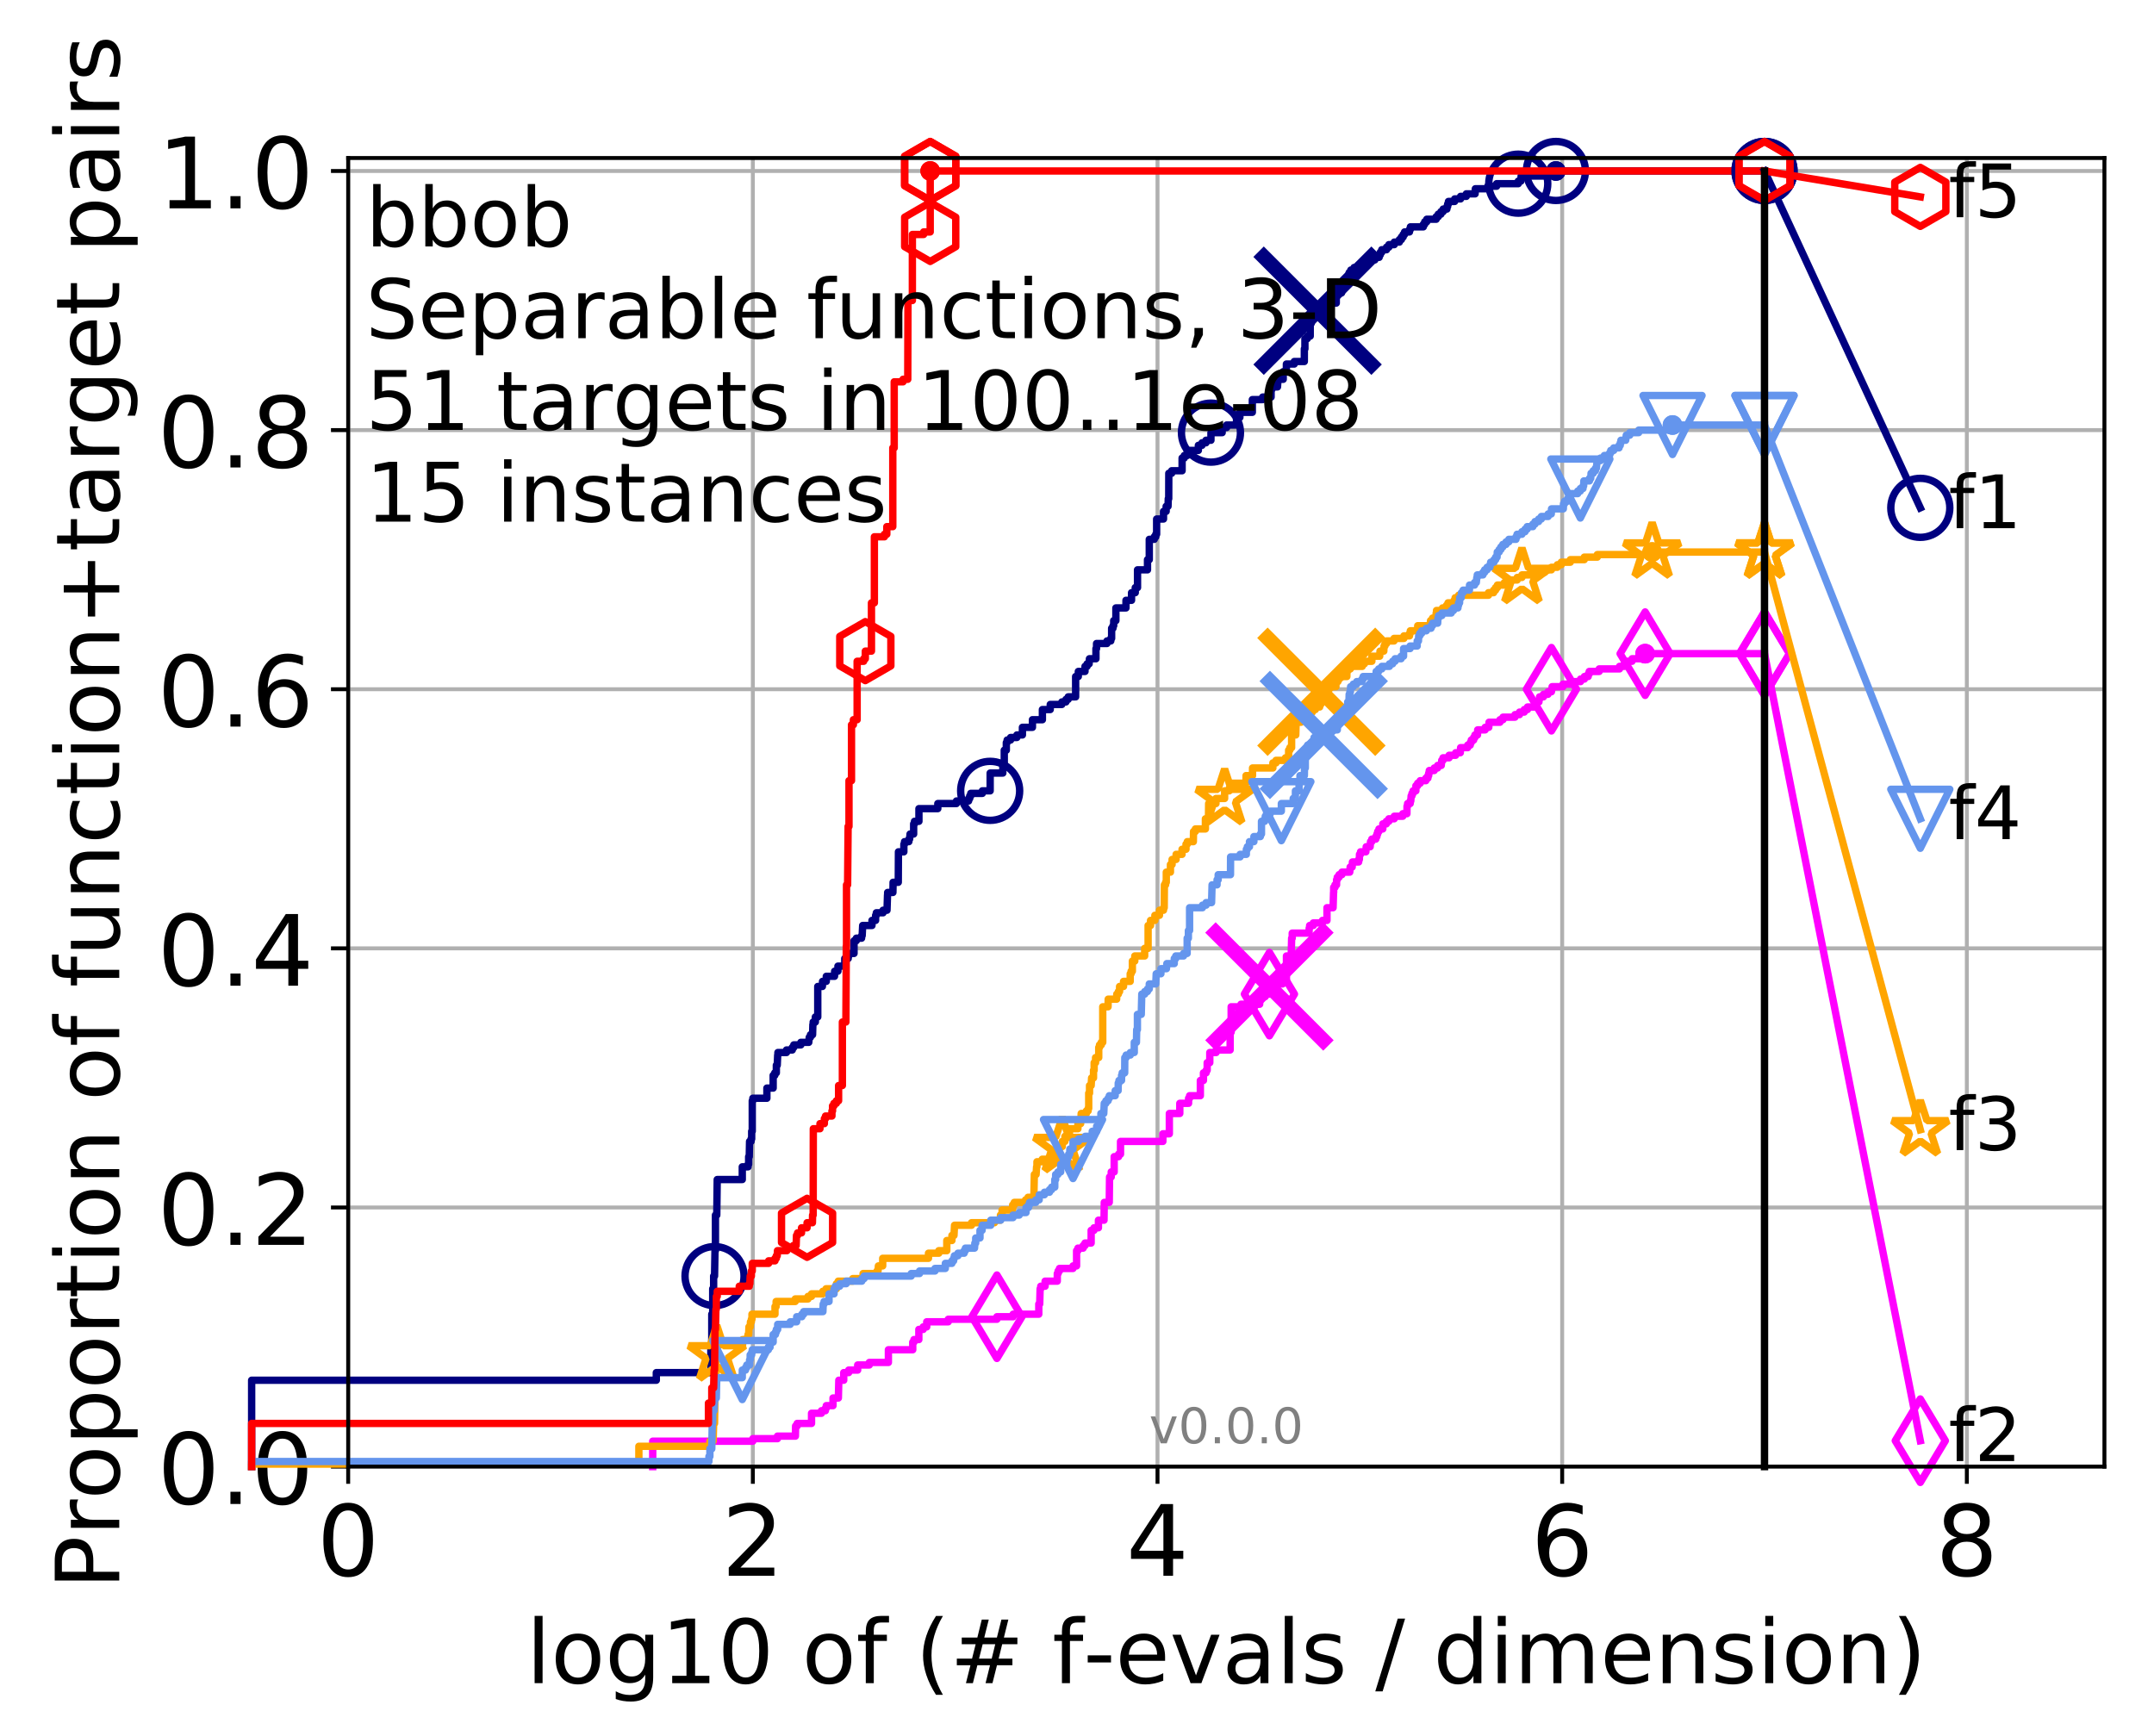 <?xml version="1.0" encoding="utf-8" standalone="no"?>
<!DOCTYPE svg PUBLIC "-//W3C//DTD SVG 1.1//EN"
  "http://www.w3.org/Graphics/SVG/1.1/DTD/svg11.dtd">
<!-- Created with matplotlib (http://matplotlib.org/) -->
<svg height="353pt" version="1.1" viewBox="0 0 438 353" width="438pt" xmlns="http://www.w3.org/2000/svg" xmlns:xlink="http://www.w3.org/1999/xlink">
 <defs>
  <style type="text/css">
*{stroke-linecap:butt;stroke-linejoin:round;}
  </style>
 </defs>
 <g id="figure_1">
  <g id="patch_1">
   <path d="M 0 353.222 
L 438.62 353.222 
L 438.62 0 
L 0 0 
z
" style="fill:#ffffff;"/>
  </g>
  <g id="axes_1">
   <g id="patch_2">
    <path d="M 70.8 298.245 
L 427.92 298.245 
L 427.92 32.133 
L 70.8 32.133 
z
" style="fill:#ffffff;"/>
   </g>
   <g id="matplotlib.axis_1">
    <g id="xtick_1">
     <g id="line2d_1">
      <path clip-path="url(#pf104ad6f66)" d="M 70.8 298.245 
L 70.8 32.133 
" style="fill:none;stroke:#b0b0b0;stroke-linecap:square;stroke-width:0.8;"/>
     </g>
     <g id="line2d_2">
      <defs>
       <path d="M 0 0 
L 0 3.5 
" id="ma5c3053ecd" style="stroke:#000000;stroke-width:0.8;"/>
      </defs>
      <g>
       <use style="stroke:#000000;stroke-width:0.8;" x="70.8" xlink:href="#ma5c3053ecd" y="298.245"/>
      </g>
     </g>
     <g id="text_1">
      <!-- 0 -->
      <defs>
       <path d="M 31.781 66.406 
Q 24.172 66.406 20.328 58.906 
Q 16.5 51.422 16.5 36.375 
Q 16.5 21.391 20.328 13.891 
Q 24.172 6.391 31.781 6.391 
Q 39.453 6.391 43.281 13.891 
Q 47.125 21.391 47.125 36.375 
Q 47.125 51.422 43.281 58.906 
Q 39.453 66.406 31.781 66.406 
z
M 31.781 74.219 
Q 44.047 74.219 50.516 64.516 
Q 56.984 54.828 56.984 36.375 
Q 56.984 17.969 50.516 8.266 
Q 44.047 -1.422 31.781 -1.422 
Q 19.531 -1.422 13.062 8.266 
Q 6.594 17.969 6.594 36.375 
Q 6.594 54.828 13.062 64.516 
Q 19.531 74.219 31.781 74.219 
z
" id="DejaVuSans-30"/>
      </defs>
      <g transform="translate(64.438 320.442)scale(0.2 -0.2)">
       <use xlink:href="#DejaVuSans-30"/>
      </g>
     </g>
    </g>
    <g id="xtick_2">
     <g id="line2d_3">
      <path clip-path="url(#pf104ad6f66)" d="M 153.086 298.245 
L 153.086 32.133 
" style="fill:none;stroke:#b0b0b0;stroke-linecap:square;stroke-width:0.8;"/>
     </g>
     <g id="line2d_4">
      <g>
       <use style="stroke:#000000;stroke-width:0.8;" x="153.086" xlink:href="#ma5c3053ecd" y="298.245"/>
      </g>
     </g>
     <g id="text_2">
      <!-- 2 -->
      <defs>
       <path d="M 19.188 8.297 
L 53.609 8.297 
L 53.609 0 
L 7.328 0 
L 7.328 8.297 
Q 12.938 14.109 22.625 23.891 
Q 32.328 33.688 34.812 36.531 
Q 39.547 41.844 41.422 45.531 
Q 43.312 49.219 43.312 52.781 
Q 43.312 58.594 39.234 62.25 
Q 35.156 65.922 28.609 65.922 
Q 23.969 65.922 18.812 64.312 
Q 13.672 62.703 7.812 59.422 
L 7.812 69.391 
Q 13.766 71.781 18.938 73 
Q 24.125 74.219 28.422 74.219 
Q 39.75 74.219 46.484 68.547 
Q 53.219 62.891 53.219 53.422 
Q 53.219 48.922 51.531 44.891 
Q 49.859 40.875 45.406 35.406 
Q 44.188 33.984 37.641 27.219 
Q 31.109 20.453 19.188 8.297 
z
" id="DejaVuSans-32"/>
      </defs>
      <g transform="translate(146.723 320.442)scale(0.2 -0.2)">
       <use xlink:href="#DejaVuSans-32"/>
      </g>
     </g>
    </g>
    <g id="xtick_3">
     <g id="line2d_5">
      <path clip-path="url(#pf104ad6f66)" d="M 235.371 298.245 
L 235.371 32.133 
" style="fill:none;stroke:#b0b0b0;stroke-linecap:square;stroke-width:0.8;"/>
     </g>
     <g id="line2d_6">
      <g>
       <use style="stroke:#000000;stroke-width:0.8;" x="235.371" xlink:href="#ma5c3053ecd" y="298.245"/>
      </g>
     </g>
     <g id="text_3">
      <!-- 4 -->
      <defs>
       <path d="M 37.797 64.312 
L 12.891 25.391 
L 37.797 25.391 
z
M 35.203 72.906 
L 47.609 72.906 
L 47.609 25.391 
L 58.016 25.391 
L 58.016 17.188 
L 47.609 17.188 
L 47.609 0 
L 37.797 0 
L 37.797 17.188 
L 4.891 17.188 
L 4.891 26.703 
z
" id="DejaVuSans-34"/>
      </defs>
      <g transform="translate(229.009 320.442)scale(0.2 -0.2)">
       <use xlink:href="#DejaVuSans-34"/>
      </g>
     </g>
    </g>
    <g id="xtick_4">
     <g id="line2d_7">
      <path clip-path="url(#pf104ad6f66)" d="M 317.657 298.245 
L 317.657 32.133 
" style="fill:none;stroke:#b0b0b0;stroke-linecap:square;stroke-width:0.8;"/>
     </g>
     <g id="line2d_8">
      <g>
       <use style="stroke:#000000;stroke-width:0.8;" x="317.657" xlink:href="#ma5c3053ecd" y="298.245"/>
      </g>
     </g>
     <g id="text_4">
      <!-- 6 -->
      <defs>
       <path d="M 33.016 40.375 
Q 26.375 40.375 22.484 35.828 
Q 18.609 31.297 18.609 23.391 
Q 18.609 15.531 22.484 10.953 
Q 26.375 6.391 33.016 6.391 
Q 39.656 6.391 43.531 10.953 
Q 47.406 15.531 47.406 23.391 
Q 47.406 31.297 43.531 35.828 
Q 39.656 40.375 33.016 40.375 
z
M 52.594 71.297 
L 52.594 62.312 
Q 48.875 64.062 45.094 64.984 
Q 41.312 65.922 37.594 65.922 
Q 27.828 65.922 22.672 59.328 
Q 17.531 52.734 16.797 39.406 
Q 19.672 43.656 24.016 45.922 
Q 28.375 48.188 33.594 48.188 
Q 44.578 48.188 50.953 41.516 
Q 57.328 34.859 57.328 23.391 
Q 57.328 12.156 50.688 5.359 
Q 44.047 -1.422 33.016 -1.422 
Q 20.359 -1.422 13.672 8.266 
Q 6.984 17.969 6.984 36.375 
Q 6.984 53.656 15.188 63.938 
Q 23.391 74.219 37.203 74.219 
Q 40.922 74.219 44.703 73.484 
Q 48.484 72.75 52.594 71.297 
z
" id="DejaVuSans-36"/>
      </defs>
      <g transform="translate(311.295 320.442)scale(0.2 -0.2)">
       <use xlink:href="#DejaVuSans-36"/>
      </g>
     </g>
    </g>
    <g id="xtick_5">
     <g id="line2d_9">
      <path clip-path="url(#pf104ad6f66)" d="M 399.943 298.245 
L 399.943 32.133 
" style="fill:none;stroke:#b0b0b0;stroke-linecap:square;stroke-width:0.8;"/>
     </g>
     <g id="line2d_10">
      <g>
       <use style="stroke:#000000;stroke-width:0.8;" x="399.943" xlink:href="#ma5c3053ecd" y="298.245"/>
      </g>
     </g>
     <g id="text_5">
      <!-- 8 -->
      <defs>
       <path d="M 31.781 34.625 
Q 24.75 34.625 20.719 30.859 
Q 16.703 27.094 16.703 20.516 
Q 16.703 13.922 20.719 10.156 
Q 24.75 6.391 31.781 6.391 
Q 38.812 6.391 42.859 10.172 
Q 46.922 13.969 46.922 20.516 
Q 46.922 27.094 42.891 30.859 
Q 38.875 34.625 31.781 34.625 
z
M 21.922 38.812 
Q 15.578 40.375 12.031 44.719 
Q 8.5 49.078 8.5 55.328 
Q 8.5 64.062 14.719 69.141 
Q 20.953 74.219 31.781 74.219 
Q 42.672 74.219 48.875 69.141 
Q 55.078 64.062 55.078 55.328 
Q 55.078 49.078 51.531 44.719 
Q 48 40.375 41.703 38.812 
Q 48.828 37.156 52.797 32.312 
Q 56.781 27.484 56.781 20.516 
Q 56.781 9.906 50.312 4.234 
Q 43.844 -1.422 31.781 -1.422 
Q 19.734 -1.422 13.25 4.234 
Q 6.781 9.906 6.781 20.516 
Q 6.781 27.484 10.781 32.312 
Q 14.797 37.156 21.922 38.812 
z
M 18.312 54.391 
Q 18.312 48.734 21.844 45.562 
Q 25.391 42.391 31.781 42.391 
Q 38.141 42.391 41.719 45.562 
Q 45.312 48.734 45.312 54.391 
Q 45.312 60.062 41.719 63.234 
Q 38.141 66.406 31.781 66.406 
Q 25.391 66.406 21.844 63.234 
Q 18.312 60.062 18.312 54.391 
z
" id="DejaVuSans-38"/>
      </defs>
      <g transform="translate(393.58 320.442)scale(0.2 -0.2)">
       <use xlink:href="#DejaVuSans-38"/>
      </g>
     </g>
    </g>
    <g id="text_6">
     <!-- log10 of (# f-evals / dimension) -->
     <defs>
      <path d="M 9.422 75.984 
L 18.406 75.984 
L 18.406 0 
L 9.422 0 
z
" id="DejaVuSans-6c"/>
      <path d="M 30.609 48.391 
Q 23.391 48.391 19.188 42.75 
Q 14.984 37.109 14.984 27.297 
Q 14.984 17.484 19.156 11.844 
Q 23.344 6.203 30.609 6.203 
Q 37.797 6.203 41.984 11.859 
Q 46.188 17.531 46.188 27.297 
Q 46.188 37.016 41.984 42.703 
Q 37.797 48.391 30.609 48.391 
z
M 30.609 56 
Q 42.328 56 49.016 48.375 
Q 55.719 40.766 55.719 27.297 
Q 55.719 13.875 49.016 6.219 
Q 42.328 -1.422 30.609 -1.422 
Q 18.844 -1.422 12.172 6.219 
Q 5.516 13.875 5.516 27.297 
Q 5.516 40.766 12.172 48.375 
Q 18.844 56 30.609 56 
z
" id="DejaVuSans-6f"/>
      <path d="M 45.406 27.984 
Q 45.406 37.75 41.375 43.109 
Q 37.359 48.484 30.078 48.484 
Q 22.859 48.484 18.828 43.109 
Q 14.797 37.75 14.797 27.984 
Q 14.797 18.266 18.828 12.891 
Q 22.859 7.516 30.078 7.516 
Q 37.359 7.516 41.375 12.891 
Q 45.406 18.266 45.406 27.984 
z
M 54.391 6.781 
Q 54.391 -7.172 48.188 -13.984 
Q 42 -20.797 29.203 -20.797 
Q 24.469 -20.797 20.266 -20.094 
Q 16.062 -19.391 12.109 -17.922 
L 12.109 -9.188 
Q 16.062 -11.328 19.922 -12.344 
Q 23.781 -13.375 27.781 -13.375 
Q 36.625 -13.375 41.016 -8.766 
Q 45.406 -4.156 45.406 5.172 
L 45.406 9.625 
Q 42.625 4.781 38.281 2.391 
Q 33.938 0 27.875 0 
Q 17.828 0 11.672 7.656 
Q 5.516 15.328 5.516 27.984 
Q 5.516 40.672 11.672 48.328 
Q 17.828 56 27.875 56 
Q 33.938 56 38.281 53.609 
Q 42.625 51.219 45.406 46.391 
L 45.406 54.688 
L 54.391 54.688 
z
" id="DejaVuSans-67"/>
      <path d="M 12.406 8.297 
L 28.516 8.297 
L 28.516 63.922 
L 10.984 60.406 
L 10.984 69.391 
L 28.422 72.906 
L 38.281 72.906 
L 38.281 8.297 
L 54.391 8.297 
L 54.391 0 
L 12.406 0 
z
" id="DejaVuSans-31"/>
      <path id="DejaVuSans-20"/>
      <path d="M 37.109 75.984 
L 37.109 68.5 
L 28.516 68.5 
Q 23.688 68.5 21.797 66.547 
Q 19.922 64.594 19.922 59.516 
L 19.922 54.688 
L 34.719 54.688 
L 34.719 47.703 
L 19.922 47.703 
L 19.922 0 
L 10.891 0 
L 10.891 47.703 
L 2.297 47.703 
L 2.297 54.688 
L 10.891 54.688 
L 10.891 58.5 
Q 10.891 67.625 15.141 71.797 
Q 19.391 75.984 28.609 75.984 
z
" id="DejaVuSans-66"/>
      <path d="M 31 75.875 
Q 24.469 64.656 21.281 53.656 
Q 18.109 42.672 18.109 31.391 
Q 18.109 20.125 21.312 9.062 
Q 24.516 -2 31 -13.188 
L 23.188 -13.188 
Q 15.875 -1.703 12.234 9.375 
Q 8.594 20.453 8.594 31.391 
Q 8.594 42.281 12.203 53.312 
Q 15.828 64.359 23.188 75.875 
z
" id="DejaVuSans-28"/>
      <path d="M 51.125 44 
L 36.922 44 
L 32.812 27.688 
L 47.125 27.688 
z
M 43.797 71.781 
L 38.719 51.516 
L 52.984 51.516 
L 58.109 71.781 
L 65.922 71.781 
L 60.891 51.516 
L 76.125 51.516 
L 76.125 44 
L 58.984 44 
L 54.984 27.688 
L 70.516 27.688 
L 70.516 20.219 
L 53.078 20.219 
L 48 0 
L 40.188 0 
L 45.219 20.219 
L 30.906 20.219 
L 25.875 0 
L 18.016 0 
L 23.094 20.219 
L 7.719 20.219 
L 7.719 27.688 
L 24.906 27.688 
L 29 44 
L 13.281 44 
L 13.281 51.516 
L 30.906 51.516 
L 35.891 71.781 
z
" id="DejaVuSans-23"/>
      <path d="M 4.891 31.391 
L 31.203 31.391 
L 31.203 23.391 
L 4.891 23.391 
z
" id="DejaVuSans-2d"/>
      <path d="M 56.203 29.594 
L 56.203 25.203 
L 14.891 25.203 
Q 15.484 15.922 20.484 11.062 
Q 25.484 6.203 34.422 6.203 
Q 39.594 6.203 44.453 7.469 
Q 49.312 8.734 54.109 11.281 
L 54.109 2.781 
Q 49.266 0.734 44.188 -0.344 
Q 39.109 -1.422 33.891 -1.422 
Q 20.797 -1.422 13.156 6.188 
Q 5.516 13.812 5.516 26.812 
Q 5.516 40.234 12.766 48.109 
Q 20.016 56 32.328 56 
Q 43.359 56 49.781 48.891 
Q 56.203 41.797 56.203 29.594 
z
M 47.219 32.234 
Q 47.125 39.594 43.094 43.984 
Q 39.062 48.391 32.422 48.391 
Q 24.906 48.391 20.391 44.141 
Q 15.875 39.891 15.188 32.172 
z
" id="DejaVuSans-65"/>
      <path d="M 2.984 54.688 
L 12.5 54.688 
L 29.594 8.797 
L 46.688 54.688 
L 56.203 54.688 
L 35.688 0 
L 23.484 0 
z
" id="DejaVuSans-76"/>
      <path d="M 34.281 27.484 
Q 23.391 27.484 19.188 25 
Q 14.984 22.516 14.984 16.5 
Q 14.984 11.719 18.141 8.906 
Q 21.297 6.109 26.703 6.109 
Q 34.188 6.109 38.703 11.406 
Q 43.219 16.703 43.219 25.484 
L 43.219 27.484 
z
M 52.203 31.203 
L 52.203 0 
L 43.219 0 
L 43.219 8.297 
Q 40.141 3.328 35.547 0.953 
Q 30.953 -1.422 24.312 -1.422 
Q 15.922 -1.422 10.953 3.297 
Q 6 8.016 6 15.922 
Q 6 25.141 12.172 29.828 
Q 18.359 34.516 30.609 34.516 
L 43.219 34.516 
L 43.219 35.406 
Q 43.219 41.609 39.141 45 
Q 35.062 48.391 27.688 48.391 
Q 23 48.391 18.547 47.266 
Q 14.109 46.141 10.016 43.891 
L 10.016 52.203 
Q 14.938 54.109 19.578 55.047 
Q 24.219 56 28.609 56 
Q 40.484 56 46.344 49.844 
Q 52.203 43.703 52.203 31.203 
z
" id="DejaVuSans-61"/>
      <path d="M 44.281 53.078 
L 44.281 44.578 
Q 40.484 46.531 36.375 47.5 
Q 32.281 48.484 27.875 48.484 
Q 21.188 48.484 17.844 46.438 
Q 14.5 44.391 14.5 40.281 
Q 14.5 37.156 16.891 35.375 
Q 19.281 33.594 26.516 31.984 
L 29.594 31.297 
Q 39.156 29.25 43.188 25.516 
Q 47.219 21.781 47.219 15.094 
Q 47.219 7.469 41.188 3.016 
Q 35.156 -1.422 24.609 -1.422 
Q 20.219 -1.422 15.453 -0.562 
Q 10.688 0.297 5.422 2 
L 5.422 11.281 
Q 10.406 8.688 15.234 7.391 
Q 20.062 6.109 24.812 6.109 
Q 31.156 6.109 34.562 8.281 
Q 37.984 10.453 37.984 14.406 
Q 37.984 18.062 35.516 20.016 
Q 33.062 21.969 24.703 23.781 
L 21.578 24.516 
Q 13.234 26.266 9.516 29.906 
Q 5.812 33.547 5.812 39.891 
Q 5.812 47.609 11.281 51.797 
Q 16.75 56 26.812 56 
Q 31.781 56 36.172 55.266 
Q 40.578 54.547 44.281 53.078 
z
" id="DejaVuSans-73"/>
      <path d="M 25.391 72.906 
L 33.688 72.906 
L 8.297 -9.281 
L 0 -9.281 
z
" id="DejaVuSans-2f"/>
      <path d="M 45.406 46.391 
L 45.406 75.984 
L 54.391 75.984 
L 54.391 0 
L 45.406 0 
L 45.406 8.203 
Q 42.578 3.328 38.25 0.953 
Q 33.938 -1.422 27.875 -1.422 
Q 17.969 -1.422 11.734 6.484 
Q 5.516 14.406 5.516 27.297 
Q 5.516 40.188 11.734 48.094 
Q 17.969 56 27.875 56 
Q 33.938 56 38.25 53.625 
Q 42.578 51.266 45.406 46.391 
z
M 14.797 27.297 
Q 14.797 17.391 18.875 11.75 
Q 22.953 6.109 30.078 6.109 
Q 37.203 6.109 41.297 11.75 
Q 45.406 17.391 45.406 27.297 
Q 45.406 37.203 41.297 42.844 
Q 37.203 48.484 30.078 48.484 
Q 22.953 48.484 18.875 42.844 
Q 14.797 37.203 14.797 27.297 
z
" id="DejaVuSans-64"/>
      <path d="M 9.422 54.688 
L 18.406 54.688 
L 18.406 0 
L 9.422 0 
z
M 9.422 75.984 
L 18.406 75.984 
L 18.406 64.594 
L 9.422 64.594 
z
" id="DejaVuSans-69"/>
      <path d="M 52 44.188 
Q 55.375 50.25 60.062 53.125 
Q 64.75 56 71.094 56 
Q 79.641 56 84.281 50.016 
Q 88.922 44.047 88.922 33.016 
L 88.922 0 
L 79.891 0 
L 79.891 32.719 
Q 79.891 40.578 77.094 44.375 
Q 74.312 48.188 68.609 48.188 
Q 61.625 48.188 57.562 43.547 
Q 53.516 38.922 53.516 30.906 
L 53.516 0 
L 44.484 0 
L 44.484 32.719 
Q 44.484 40.625 41.703 44.406 
Q 38.922 48.188 33.109 48.188 
Q 26.219 48.188 22.156 43.531 
Q 18.109 38.875 18.109 30.906 
L 18.109 0 
L 9.078 0 
L 9.078 54.688 
L 18.109 54.688 
L 18.109 46.188 
Q 21.188 51.219 25.484 53.609 
Q 29.781 56 35.688 56 
Q 41.656 56 45.828 52.969 
Q 50 49.953 52 44.188 
z
" id="DejaVuSans-6d"/>
      <path d="M 54.891 33.016 
L 54.891 0 
L 45.906 0 
L 45.906 32.719 
Q 45.906 40.484 42.875 44.328 
Q 39.844 48.188 33.797 48.188 
Q 26.516 48.188 22.312 43.547 
Q 18.109 38.922 18.109 30.906 
L 18.109 0 
L 9.078 0 
L 9.078 54.688 
L 18.109 54.688 
L 18.109 46.188 
Q 21.344 51.125 25.703 53.562 
Q 30.078 56 35.797 56 
Q 45.219 56 50.047 50.172 
Q 54.891 44.344 54.891 33.016 
z
" id="DejaVuSans-6e"/>
      <path d="M 8.016 75.875 
L 15.828 75.875 
Q 23.141 64.359 26.781 53.312 
Q 30.422 42.281 30.422 31.391 
Q 30.422 20.453 26.781 9.375 
Q 23.141 -1.703 15.828 -13.188 
L 8.016 -13.188 
Q 14.5 -2 17.703 9.062 
Q 20.906 20.125 20.906 31.391 
Q 20.906 42.672 17.703 53.656 
Q 14.5 64.656 8.016 75.875 
z
" id="DejaVuSans-29"/>
     </defs>
     <g transform="translate(107.015 342.279)scale(0.18 -0.18)">
      <use xlink:href="#DejaVuSans-6c"/>
      <use x="27.783" xlink:href="#DejaVuSans-6f"/>
      <use x="88.965" xlink:href="#DejaVuSans-67"/>
      <use x="152.441" xlink:href="#DejaVuSans-31"/>
      <use x="216.064" xlink:href="#DejaVuSans-30"/>
      <use x="279.688" xlink:href="#DejaVuSans-20"/>
      <use x="311.475" xlink:href="#DejaVuSans-6f"/>
      <use x="372.656" xlink:href="#DejaVuSans-66"/>
      <use x="407.861" xlink:href="#DejaVuSans-20"/>
      <use x="439.648" xlink:href="#DejaVuSans-28"/>
      <use x="478.662" xlink:href="#DejaVuSans-23"/>
      <use x="562.451" xlink:href="#DejaVuSans-20"/>
      <use x="594.238" xlink:href="#DejaVuSans-66"/>
      <use x="629.365" xlink:href="#DejaVuSans-2d"/>
      <use x="665.449" xlink:href="#DejaVuSans-65"/>
      <use x="726.973" xlink:href="#DejaVuSans-76"/>
      <use x="786.152" xlink:href="#DejaVuSans-61"/>
      <use x="847.432" xlink:href="#DejaVuSans-6c"/>
      <use x="875.215" xlink:href="#DejaVuSans-73"/>
      <use x="927.314" xlink:href="#DejaVuSans-20"/>
      <use x="959.102" xlink:href="#DejaVuSans-2f"/>
      <use x="992.793" xlink:href="#DejaVuSans-20"/>
      <use x="1024.58" xlink:href="#DejaVuSans-64"/>
      <use x="1088.057" xlink:href="#DejaVuSans-69"/>
      <use x="1115.84" xlink:href="#DejaVuSans-6d"/>
      <use x="1213.252" xlink:href="#DejaVuSans-65"/>
      <use x="1274.775" xlink:href="#DejaVuSans-6e"/>
      <use x="1338.154" xlink:href="#DejaVuSans-73"/>
      <use x="1390.254" xlink:href="#DejaVuSans-69"/>
      <use x="1418.037" xlink:href="#DejaVuSans-6f"/>
      <use x="1479.219" xlink:href="#DejaVuSans-6e"/>
      <use x="1542.598" xlink:href="#DejaVuSans-29"/>
     </g>
    </g>
   </g>
   <g id="matplotlib.axis_2">
    <g id="ytick_1">
     <g id="line2d_11">
      <path clip-path="url(#pf104ad6f66)" d="M 70.8 298.245 
L 427.92 298.245 
" style="fill:none;stroke:#b0b0b0;stroke-linecap:square;stroke-width:0.8;"/>
     </g>
     <g id="line2d_12">
      <defs>
       <path d="M 0 0 
L -3.5 0 
" id="mfe0f27f2db" style="stroke:#000000;stroke-width:0.8;"/>
      </defs>
      <g>
       <use style="stroke:#000000;stroke-width:0.8;" x="70.8" xlink:href="#mfe0f27f2db" y="298.245"/>
      </g>
     </g>
     <g id="text_7">
      <!-- 0.0 -->
      <defs>
       <path d="M 10.688 12.406 
L 21 12.406 
L 21 0 
L 10.688 0 
z
" id="DejaVuSans-2e"/>
      </defs>
      <g transform="translate(31.994 305.844)scale(0.2 -0.2)">
       <use xlink:href="#DejaVuSans-30"/>
       <use x="63.623" xlink:href="#DejaVuSans-2e"/>
       <use x="95.41" xlink:href="#DejaVuSans-30"/>
      </g>
     </g>
    </g>
    <g id="ytick_2">
     <g id="line2d_13">
      <path clip-path="url(#pf104ad6f66)" d="M 70.8 245.55 
L 427.92 245.55 
" style="fill:none;stroke:#b0b0b0;stroke-linecap:square;stroke-width:0.8;"/>
     </g>
     <g id="line2d_14">
      <g>
       <use style="stroke:#000000;stroke-width:0.8;" x="70.8" xlink:href="#mfe0f27f2db" y="245.55"/>
      </g>
     </g>
     <g id="text_8">
      <!-- 0.2 -->
      <g transform="translate(31.994 253.148)scale(0.2 -0.2)">
       <use xlink:href="#DejaVuSans-30"/>
       <use x="63.623" xlink:href="#DejaVuSans-2e"/>
       <use x="95.41" xlink:href="#DejaVuSans-32"/>
      </g>
     </g>
    </g>
    <g id="ytick_3">
     <g id="line2d_15">
      <path clip-path="url(#pf104ad6f66)" d="M 70.8 192.854 
L 427.92 192.854 
" style="fill:none;stroke:#b0b0b0;stroke-linecap:square;stroke-width:0.8;"/>
     </g>
     <g id="line2d_16">
      <g>
       <use style="stroke:#000000;stroke-width:0.8;" x="70.8" xlink:href="#mfe0f27f2db" y="192.854"/>
      </g>
     </g>
     <g id="text_9">
      <!-- 0.4 -->
      <g transform="translate(31.994 200.453)scale(0.2 -0.2)">
       <use xlink:href="#DejaVuSans-30"/>
       <use x="63.623" xlink:href="#DejaVuSans-2e"/>
       <use x="95.41" xlink:href="#DejaVuSans-34"/>
      </g>
     </g>
    </g>
    <g id="ytick_4">
     <g id="line2d_17">
      <path clip-path="url(#pf104ad6f66)" d="M 70.8 140.159 
L 427.92 140.159 
" style="fill:none;stroke:#b0b0b0;stroke-linecap:square;stroke-width:0.8;"/>
     </g>
     <g id="line2d_18">
      <g>
       <use style="stroke:#000000;stroke-width:0.8;" x="70.8" xlink:href="#mfe0f27f2db" y="140.159"/>
      </g>
     </g>
     <g id="text_10">
      <!-- 0.6 -->
      <g transform="translate(31.994 147.757)scale(0.2 -0.2)">
       <use xlink:href="#DejaVuSans-30"/>
       <use x="63.623" xlink:href="#DejaVuSans-2e"/>
       <use x="95.41" xlink:href="#DejaVuSans-36"/>
      </g>
     </g>
    </g>
    <g id="ytick_5">
     <g id="line2d_19">
      <path clip-path="url(#pf104ad6f66)" d="M 70.8 87.464 
L 427.92 87.464 
" style="fill:none;stroke:#b0b0b0;stroke-linecap:square;stroke-width:0.8;"/>
     </g>
     <g id="line2d_20">
      <g>
       <use style="stroke:#000000;stroke-width:0.8;" x="70.8" xlink:href="#mfe0f27f2db" y="87.464"/>
      </g>
     </g>
     <g id="text_11">
      <!-- 0.8 -->
      <g transform="translate(31.994 95.062)scale(0.2 -0.2)">
       <use xlink:href="#DejaVuSans-30"/>
       <use x="63.623" xlink:href="#DejaVuSans-2e"/>
       <use x="95.41" xlink:href="#DejaVuSans-38"/>
      </g>
     </g>
    </g>
    <g id="ytick_6">
     <g id="line2d_21">
      <path clip-path="url(#pf104ad6f66)" d="M 70.8 34.768 
L 427.92 34.768 
" style="fill:none;stroke:#b0b0b0;stroke-linecap:square;stroke-width:0.8;"/>
     </g>
     <g id="line2d_22">
      <g>
       <use style="stroke:#000000;stroke-width:0.8;" x="70.8" xlink:href="#mfe0f27f2db" y="34.768"/>
      </g>
     </g>
     <g id="text_12">
      <!-- 1.0 -->
      <g transform="translate(31.994 42.367)scale(0.2 -0.2)">
       <use xlink:href="#DejaVuSans-31"/>
       <use x="63.623" xlink:href="#DejaVuSans-2e"/>
       <use x="95.41" xlink:href="#DejaVuSans-30"/>
      </g>
     </g>
    </g>
    <g id="text_13">
     <!-- Proportion of function+target pairs -->
     <defs>
      <path d="M 19.672 64.797 
L 19.672 37.406 
L 32.078 37.406 
Q 38.969 37.406 42.719 40.969 
Q 46.484 44.531 46.484 51.125 
Q 46.484 57.672 42.719 61.234 
Q 38.969 64.797 32.078 64.797 
z
M 9.812 72.906 
L 32.078 72.906 
Q 44.344 72.906 50.609 67.359 
Q 56.891 61.812 56.891 51.125 
Q 56.891 40.328 50.609 34.812 
Q 44.344 29.297 32.078 29.297 
L 19.672 29.297 
L 19.672 0 
L 9.812 0 
z
" id="DejaVuSans-50"/>
      <path d="M 41.109 46.297 
Q 39.594 47.172 37.812 47.578 
Q 36.031 48 33.891 48 
Q 26.266 48 22.188 43.047 
Q 18.109 38.094 18.109 28.812 
L 18.109 0 
L 9.078 0 
L 9.078 54.688 
L 18.109 54.688 
L 18.109 46.188 
Q 20.953 51.172 25.484 53.578 
Q 30.031 56 36.531 56 
Q 37.453 56 38.578 55.875 
Q 39.703 55.766 41.062 55.516 
z
" id="DejaVuSans-72"/>
      <path d="M 18.109 8.203 
L 18.109 -20.797 
L 9.078 -20.797 
L 9.078 54.688 
L 18.109 54.688 
L 18.109 46.391 
Q 20.953 51.266 25.266 53.625 
Q 29.594 56 35.594 56 
Q 45.562 56 51.781 48.094 
Q 58.016 40.188 58.016 27.297 
Q 58.016 14.406 51.781 6.484 
Q 45.562 -1.422 35.594 -1.422 
Q 29.594 -1.422 25.266 0.953 
Q 20.953 3.328 18.109 8.203 
z
M 48.688 27.297 
Q 48.688 37.203 44.609 42.844 
Q 40.531 48.484 33.406 48.484 
Q 26.266 48.484 22.188 42.844 
Q 18.109 37.203 18.109 27.297 
Q 18.109 17.391 22.188 11.75 
Q 26.266 6.109 33.406 6.109 
Q 40.531 6.109 44.609 11.75 
Q 48.688 17.391 48.688 27.297 
z
" id="DejaVuSans-70"/>
      <path d="M 18.312 70.219 
L 18.312 54.688 
L 36.812 54.688 
L 36.812 47.703 
L 18.312 47.703 
L 18.312 18.016 
Q 18.312 11.328 20.141 9.422 
Q 21.969 7.516 27.594 7.516 
L 36.812 7.516 
L 36.812 0 
L 27.594 0 
Q 17.188 0 13.234 3.875 
Q 9.281 7.766 9.281 18.016 
L 9.281 47.703 
L 2.688 47.703 
L 2.688 54.688 
L 9.281 54.688 
L 9.281 70.219 
z
" id="DejaVuSans-74"/>
      <path d="M 8.5 21.578 
L 8.5 54.688 
L 17.484 54.688 
L 17.484 21.922 
Q 17.484 14.156 20.5 10.266 
Q 23.531 6.391 29.594 6.391 
Q 36.859 6.391 41.078 11.031 
Q 45.312 15.672 45.312 23.688 
L 45.312 54.688 
L 54.297 54.688 
L 54.297 0 
L 45.312 0 
L 45.312 8.406 
Q 42.047 3.422 37.719 1 
Q 33.406 -1.422 27.688 -1.422 
Q 18.266 -1.422 13.375 4.438 
Q 8.5 10.297 8.5 21.578 
z
M 31.109 56 
z
" id="DejaVuSans-75"/>
      <path d="M 48.781 52.594 
L 48.781 44.188 
Q 44.969 46.297 41.141 47.344 
Q 37.312 48.391 33.406 48.391 
Q 24.656 48.391 19.812 42.844 
Q 14.984 37.312 14.984 27.297 
Q 14.984 17.281 19.812 11.734 
Q 24.656 6.203 33.406 6.203 
Q 37.312 6.203 41.141 7.25 
Q 44.969 8.297 48.781 10.406 
L 48.781 2.094 
Q 45.016 0.344 40.984 -0.531 
Q 36.969 -1.422 32.422 -1.422 
Q 20.062 -1.422 12.781 6.344 
Q 5.516 14.109 5.516 27.297 
Q 5.516 40.672 12.859 48.328 
Q 20.219 56 33.016 56 
Q 37.156 56 41.109 55.141 
Q 45.062 54.297 48.781 52.594 
z
" id="DejaVuSans-63"/>
      <path d="M 46 62.703 
L 46 35.5 
L 73.188 35.5 
L 73.188 27.203 
L 46 27.203 
L 46 0 
L 37.797 0 
L 37.797 27.203 
L 10.594 27.203 
L 10.594 35.5 
L 37.797 35.5 
L 37.797 62.703 
z
" id="DejaVuSans-2b"/>
     </defs>
     <g transform="translate(24.25 323.179)rotate(-90)scale(0.18 -0.18)">
      <use xlink:href="#DejaVuSans-50"/>
      <use x="60.287" xlink:href="#DejaVuSans-72"/>
      <use x="101.369" xlink:href="#DejaVuSans-6f"/>
      <use x="162.551" xlink:href="#DejaVuSans-70"/>
      <use x="226.027" xlink:href="#DejaVuSans-6f"/>
      <use x="287.209" xlink:href="#DejaVuSans-72"/>
      <use x="328.322" xlink:href="#DejaVuSans-74"/>
      <use x="367.531" xlink:href="#DejaVuSans-69"/>
      <use x="395.314" xlink:href="#DejaVuSans-6f"/>
      <use x="456.496" xlink:href="#DejaVuSans-6e"/>
      <use x="519.875" xlink:href="#DejaVuSans-20"/>
      <use x="551.662" xlink:href="#DejaVuSans-6f"/>
      <use x="612.844" xlink:href="#DejaVuSans-66"/>
      <use x="648.049" xlink:href="#DejaVuSans-20"/>
      <use x="679.836" xlink:href="#DejaVuSans-66"/>
      <use x="715.041" xlink:href="#DejaVuSans-75"/>
      <use x="778.42" xlink:href="#DejaVuSans-6e"/>
      <use x="841.799" xlink:href="#DejaVuSans-63"/>
      <use x="896.779" xlink:href="#DejaVuSans-74"/>
      <use x="935.988" xlink:href="#DejaVuSans-69"/>
      <use x="963.771" xlink:href="#DejaVuSans-6f"/>
      <use x="1024.953" xlink:href="#DejaVuSans-6e"/>
      <use x="1088.332" xlink:href="#DejaVuSans-2b"/>
      <use x="1172.121" xlink:href="#DejaVuSans-74"/>
      <use x="1211.33" xlink:href="#DejaVuSans-61"/>
      <use x="1272.609" xlink:href="#DejaVuSans-72"/>
      <use x="1313.707" xlink:href="#DejaVuSans-67"/>
      <use x="1377.184" xlink:href="#DejaVuSans-65"/>
      <use x="1438.707" xlink:href="#DejaVuSans-74"/>
      <use x="1477.916" xlink:href="#DejaVuSans-20"/>
      <use x="1509.703" xlink:href="#DejaVuSans-70"/>
      <use x="1573.18" xlink:href="#DejaVuSans-61"/>
      <use x="1634.459" xlink:href="#DejaVuSans-69"/>
      <use x="1662.242" xlink:href="#DejaVuSans-72"/>
      <use x="1703.355" xlink:href="#DejaVuSans-73"/>
     </g>
    </g>
   </g>
   <g id="line2d_23">
    <defs>
     <path d="M 0 1.5 
C 0.398 1.5 0.779 1.342 1.061 1.061 
C 1.342 0.779 1.5 0.398 1.5 0 
C 1.5 -0.398 1.342 -0.779 1.061 -1.061 
C 0.779 -1.342 0.398 -1.5 0 -1.5 
C -0.398 -1.5 -0.779 -1.342 -1.061 -1.061 
C -1.342 -0.779 -1.5 -0.398 -1.5 0 
C -1.5 0.398 -1.342 0.779 -1.061 1.061 
C -0.779 1.342 -0.398 1.5 0 1.5 
z
" id="m2a0d300f20" style="stroke:#000080;"/>
    </defs>
    <g>
     <use style="fill:#000080;stroke:#000080;" x="316.384" xlink:href="#m2a0d300f20" y="34.768"/>
     <use style="fill:#000080;stroke:#000080;" x="316.384" xlink:href="#m2a0d300f20" y="34.768"/>
    </g>
   </g>
   <g id="line2d_24">
    <path d="M 51.17 298.245 
L 51.17 280.68 
L 133.456 280.68 
L 133.456 279.13 
L 144.544 279.13 
L 144.544 274.481 
L 144.735 274.481 
L 144.735 267.248 
L 144.924 267.248 
L 144.924 262.082 
L 145.111 262.082 
L 145.111 259.499 
L 145.297 259.499 
L 145.388 254.333 
L 145.48 254.333 
L 145.48 247.1 
L 145.751 247.1 
L 145.841 239.867 
L 150.936 239.867 
L 150.936 237.284 
L 152.106 237.284 
L 152.106 236.767 
L 152.232 236.767 
L 152.232 235.217 
L 152.356 235.217 
L 152.418 232.118 
L 152.725 232.118 
L 152.725 231.601 
L 152.846 231.601 
L 152.846 230.051 
L 152.966 230.051 
L 152.966 223.852 
L 153.086 223.852 
L 153.086 223.335 
L 155.942 223.335 
L 155.942 221.269 
L 157.215 221.269 
L 157.215 218.686 
L 157.543 218.686 
L 157.543 218.169 
L 157.865 218.169 
L 157.865 216.619 
L 158.046 216.619 
L 158.136 214.553 
L 158.181 214.553 
L 158.181 214.036 
L 159.929 214.036 
L 159.929 213.519 
L 161.108 213.519 
L 161.108 213.003 
L 161.409 213.003 
L 161.409 212.486 
L 162.845 212.486 
L 162.845 211.969 
L 164.46 211.969 
L 164.554 210.936 
L 164.803 210.936 
L 164.803 210.42 
L 165.231 210.42 
L 165.291 208.353 
L 165.351 208.353 
L 165.351 207.837 
L 165.796 207.837 
L 165.796 206.803 
L 166.286 206.803 
L 166.286 200.604 
L 167.228 200.604 
L 167.255 199.571 
L 168.02 199.571 
L 168.02 198.537 
L 169.695 198.537 
L 169.718 197.504 
L 170.387 197.504 
L 170.387 196.471 
L 171.778 196.471 
L 171.778 194.921 
L 172.476 194.921 
L 172.476 194.404 
L 172.596 194.404 
L 172.596 193.888 
L 173.663 193.888 
L 173.663 191.305 
L 174.128 191.305 
L 174.128 190.788 
L 175.196 190.788 
L 175.196 190.271 
L 175.316 190.271 
L 175.419 188.205 
L 177.312 188.205 
L 177.312 187.172 
L 178.049 187.172 
L 178.049 186.138 
L 178.195 186.138 
L 178.195 185.622 
L 179.559 185.622 
L 179.559 185.105 
L 180.366 185.105 
L 180.47 182.005 
L 180.495 182.005 
L 180.495 181.489 
L 181.567 181.489 
L 181.603 179.422 
L 182.658 179.422 
L 182.692 173.223 
L 183.794 173.223 
L 183.794 171.673 
L 183.932 171.673 
L 183.932 171.156 
L 184.811 171.156 
L 184.811 170.64 
L 184.962 170.64 
L 185.051 169.606 
L 185.783 169.606 
L 185.783 167.54 
L 185.954 167.54 
L 185.954 167.023 
L 186.858 167.023 
L 186.858 164.44 
L 190.697 164.44 
L 190.697 163.407 
L 194.483 163.407 
L 194.483 162.89 
L 196.957 162.89 
L 196.957 162.374 
L 197.186 162.374 
L 197.186 161.857 
L 197.397 161.857 
L 197.397 161.341 
L 199.749 161.341 
L 199.749 160.824 
L 201.342 160.824 
L 201.342 157.208 
L 203.915 157.208 
L 203.915 155.658 
L 204.211 155.658 
L 204.211 152.558 
L 204.628 152.558 
L 204.628 151.008 
L 204.794 151.008 
L 204.794 150.491 
L 205.496 150.491 
L 205.496 149.975 
L 206.774 149.975 
L 206.774 149.458 
L 207.9 149.458 
L 207.9 147.908 
L 209.938 147.908 
L 209.938 146.359 
L 211.963 146.359 
L 211.963 144.292 
L 213.56 144.292 
L 213.56 143.259 
L 215.921 143.259 
L 215.921 142.742 
L 216.755 142.742 
L 216.755 142.226 
L 217.209 142.226 
L 217.209 141.709 
L 218.723 141.709 
L 218.723 137.576 
L 219.268 137.576 
L 219.268 136.543 
L 220.629 136.543 
L 220.629 135.509 
L 221.049 135.509 
L 221.049 134.993 
L 221.472 134.993 
L 221.526 133.96 
L 222.852 133.96 
L 222.852 131.893 
L 222.977 131.893 
L 222.977 130.86 
L 225.092 130.86 
L 225.092 130.343 
L 225.87 130.343 
L 225.87 129.827 
L 226.041 129.827 
L 226.041 127.76 
L 226.314 127.76 
L 226.314 127.243 
L 226.464 127.243 
L 226.464 126.21 
L 226.907 126.21 
L 226.907 123.627 
L 228.958 123.627 
L 228.961 122.077 
L 230.091 122.077 
L 230.091 120.527 
L 230.848 120.527 
L 230.848 119.494 
L 231.307 119.494 
L 231.307 115.878 
L 233.336 115.878 
L 233.336 113.811 
L 233.696 113.811 
L 233.696 109.678 
L 234.713 109.678 
L 234.713 109.162 
L 235.017 109.162 
L 235.017 108.645 
L 235.193 108.645 
L 235.193 105.545 
L 236.591 105.545 
L 236.591 103.995 
L 237.129 103.995 
L 237.129 102.962 
L 237.509 102.962 
L 237.558 101.412 
L 237.651 101.412 
L 237.666 96.246 
L 238.251 96.246 
L 238.251 95.73 
L 240.372 95.73 
L 240.372 93.146 
L 240.816 93.146 
L 240.816 92.63 
L 241.429 92.63 
L 241.429 91.597 
L 243.677 91.597 
L 243.677 90.563 
L 244.418 90.563 
L 244.418 90.047 
L 245.226 90.047 
L 245.226 89.53 
L 246.238 89.53 
L 246.238 87.98 
L 248.522 87.98 
L 248.522 86.947 
L 249.427 86.947 
L 249.427 86.43 
L 251.436 86.43 
L 251.436 84.88 
L 252.122 84.88 
L 252.122 83.847 
L 254.654 83.847 
L 254.654 81.264 
L 256.749 81.264 
L 256.749 80.748 
L 258.466 80.748 
L 258.466 79.198 
L 258.637 79.198 
L 258.637 78.681 
L 259.767 78.681 
L 259.843 77.648 
L 259.884 77.648 
L 259.884 77.131 
L 260.933 77.131 
L 260.933 75.581 
L 261.578 75.581 
L 261.578 74.031 
L 263.178 74.031 
L 263.178 73.515 
L 265.224 73.515 
L 265.231 70.932 
L 265.346 70.932 
L 265.346 68.865 
L 265.831 68.865 
L 265.831 68.349 
L 266.425 68.349 
L 266.425 65.765 
L 266.637 65.765 
L 266.637 64.732 
L 267.145 64.732 
L 267.145 63.699 
L 267.922 63.699 
L 267.922 63.182 
L 270.284 63.182 
L 270.284 62.666 
L 270.453 62.666 
L 270.453 62.149 
L 270.593 62.149 
L 270.593 61.632 
L 271.722 61.632 
L 271.722 59.566 
L 272.801 59.566 
L 272.801 59.049 
L 273.033 59.049 
L 273.033 58.533 
L 273.515 58.533 
L 273.515 57.5 
L 273.923 57.5 
L 273.923 56.983 
L 274.34 56.983 
L 274.34 55.433 
L 274.675 55.433 
L 274.675 54.916 
L 275.337 54.916 
L 275.337 54.4 
L 276.274 54.4 
L 276.274 53.883 
L 277.697 53.883 
L 277.697 53.367 
L 278.595 53.367 
L 278.595 52.85 
L 279.565 52.85 
L 279.565 52.333 
L 280.443 52.333 
L 280.443 51.817 
L 280.676 51.817 
L 280.676 51.3 
L 280.969 51.3 
L 280.969 50.783 
L 281.937 50.783 
L 281.937 50.267 
L 282.418 50.267 
L 282.418 49.75 
L 283.516 49.75 
L 283.516 49.234 
L 284.551 49.234 
L 284.551 48.717 
L 284.967 48.717 
L 284.967 48.2 
L 285.321 48.2 
L 285.321 47.684 
L 285.611 47.684 
L 285.611 47.167 
L 286.607 47.167 
L 286.607 46.65 
L 286.792 46.65 
L 286.792 46.134 
L 289.423 46.134 
L 289.423 45.617 
L 289.706 45.617 
L 289.706 45.101 
L 290.122 45.101 
L 290.122 44.584 
L 292.036 44.584 
L 292.036 44.067 
L 292.46 44.067 
L 292.46 43.551 
L 293.007 43.551 
L 293.007 43.034 
L 293.457 43.034 
L 293.457 42.517 
L 294.215 42.517 
L 294.215 42.001 
L 294.369 42.001 
L 294.369 41.484 
L 294.529 41.484 
L 294.529 40.968 
L 295.794 40.968 
L 295.794 40.451 
L 296.996 40.451 
L 296.996 39.934 
L 298.163 39.934 
L 298.163 39.418 
L 299.954 39.418 
L 299.998 38.385 
L 302.53 38.385 
L 302.53 37.868 
L 304.328 37.868 
L 304.328 37.351 
L 308.727 37.351 
L 308.727 36.835 
L 309.26 36.835 
L 309.309 35.801 
L 314.661 35.801 
L 314.661 35.285 
L 316.384 35.285 
L 316.384 34.768 
L 358.8 34.768 
L 358.8 34.768 
" style="fill:none;stroke:#000080;stroke-linecap:square;stroke-width:1.5;"/>
   </g>
   <g id="line2d_25">
    <defs>
     <path d="M 0 6 
C 1.591 6 3.117 5.368 4.243 4.243 
C 5.368 3.117 6 1.591 6 0 
C 6 -1.591 5.368 -3.117 4.243 -4.243 
C 3.117 -5.368 1.591 -6 0 -6 
C -1.591 -6 -3.117 -5.368 -4.243 -4.243 
C -5.368 -3.117 -6 -1.591 -6 0 
C -6 1.591 -5.368 3.117 -4.243 4.243 
C -3.117 5.368 -1.591 6 0 6 
z
" id="m2dbe3fe9d1" style="stroke:#000080;stroke-width:1.5;"/>
    </defs>
    <g>
     <use style="fill:none;stroke:#000080;stroke-width:1.5;" x="145.297" xlink:href="#m2dbe3fe9d1" y="259.499"/>
     <use style="fill:none;stroke:#000080;stroke-width:1.5;" x="201.342" xlink:href="#m2dbe3fe9d1" y="160.824"/>
     <use style="fill:none;stroke:#000080;stroke-width:1.5;" x="246.238" xlink:href="#m2dbe3fe9d1" y="87.98"/>
     <use style="fill:none;stroke:#000080;stroke-width:1.5;" x="308.727" xlink:href="#m2dbe3fe9d1" y="37.351"/>
     <use style="fill:none;stroke:#000080;stroke-width:1.5;" x="316.384" xlink:href="#m2dbe3fe9d1" y="34.768"/>
     <use style="fill:none;stroke:#000080;stroke-width:1.5;" x="358.8" xlink:href="#m2dbe3fe9d1" y="34.768"/>
    </g>
   </g>
   <g id="line2d_26"/>
   <g id="line2d_27">
    <path clip-path="url(#pf104ad6f66)" d="M 267.922 63.182 
" style="fill:none;stroke:#000080;stroke-linecap:square;stroke-width:1.5;"/>
    <defs>
     <path d="M -12 12 
L 12 -12 
M -12 -12 
L 12 12 
" id="me5e871e2b5" style="stroke:#000080;stroke-width:3;"/>
    </defs>
    <g clip-path="url(#pf104ad6f66)">
     <use style="fill:#000080;stroke:#000080;stroke-width:3;" x="267.922" xlink:href="#me5e871e2b5" y="63.182"/>
    </g>
   </g>
   <g id="line2d_28">
    <defs>
     <path d="M 0 1.5 
C 0.398 1.5 0.779 1.342 1.061 1.061 
C 1.342 0.779 1.5 0.398 1.5 0 
C 1.5 -0.398 1.342 -0.779 1.061 -1.061 
C 0.779 -1.342 0.398 -1.5 0 -1.5 
C -0.398 -1.5 -0.779 -1.342 -1.061 -1.061 
C -1.342 -0.779 -1.5 -0.398 -1.5 0 
C -1.5 0.398 -1.342 0.779 -1.061 1.061 
C -0.779 1.342 -0.398 1.5 0 1.5 
z
" id="m935de50fc7" style="stroke:#ff00ff;"/>
    </defs>
    <g>
     <use style="fill:#ff00ff;stroke:#ff00ff;" x="334.528" xlink:href="#m935de50fc7" y="132.926"/>
     <use style="fill:#ff00ff;stroke:#ff00ff;" x="334.528" xlink:href="#m935de50fc7" y="132.926"/>
    </g>
   </g>
   <g id="line2d_29">
    <path d="M 132.726 298.245 
L 132.726 293.079 
L 153.086 293.079 
L 153.086 292.563 
L 158.092 292.563 
L 158.092 292.046 
L 161.742 292.046 
L 161.779 289.979 
L 162.106 289.979 
L 162.106 289.463 
L 165.019 289.463 
L 165.019 287.396 
L 167.038 287.396 
L 167.038 286.88 
L 167.838 286.88 
L 167.838 286.363 
L 168.02 286.363 
L 168.02 285.846 
L 169.386 285.846 
L 169.386 284.297 
L 170.477 284.297 
L 170.567 280.68 
L 171.568 280.68 
L 171.568 279.13 
L 172.576 279.13 
L 172.576 278.614 
L 174.401 278.614 
L 174.401 277.58 
L 176.766 277.58 
L 176.766 277.064 
L 180.649 277.064 
L 180.649 274.481 
L 185.6 274.481 
L 185.6 272.931 
L 185.85 272.931 
L 185.85 272.414 
L 186.84 272.414 
L 186.84 270.348 
L 187.727 270.348 
L 187.727 269.831 
L 188.441 269.831 
L 188.441 268.798 
L 192.823 268.798 
L 192.823 268.281 
L 202.716 268.281 
L 202.716 267.765 
L 206.017 267.765 
L 206.017 267.248 
L 211.231 267.248 
L 211.231 265.182 
L 211.418 265.182 
L 211.5 262.082 
L 211.626 262.082 
L 211.626 261.565 
L 212.515 261.565 
L 212.515 260.532 
L 214.991 260.532 
L 214.991 258.982 
L 215.16 258.982 
L 215.16 258.465 
L 215.435 258.465 
L 215.435 257.949 
L 218.187 257.949 
L 218.187 257.432 
L 218.915 257.432 
L 218.915 254.333 
L 219.192 254.333 
L 219.192 253.816 
L 220.251 253.816 
L 220.251 253.299 
L 220.625 253.299 
L 220.625 252.783 
L 221.877 252.783 
L 221.877 250.2 
L 222.454 250.2 
L 222.454 249.683 
L 223.359 249.683 
L 223.359 248.133 
L 224.495 248.133 
L 224.542 244.517 
L 225.559 244.517 
L 225.619 239.35 
L 225.958 239.35 
L 225.958 238.317 
L 226.56 238.317 
L 226.56 235.217 
L 227.456 235.217 
L 227.456 234.701 
L 227.85 234.701 
L 227.85 232.118 
L 236.461 232.118 
L 236.461 230.568 
L 237.777 230.568 
L 237.777 226.435 
L 239.904 226.435 
L 239.904 224.368 
L 241.687 224.368 
L 241.687 223.335 
L 241.9 223.335 
L 241.9 222.819 
L 244.083 222.819 
L 244.083 219.719 
L 244.713 219.719 
L 244.713 218.169 
L 245.253 218.169 
L 245.253 217.652 
L 245.471 217.652 
L 245.471 216.102 
L 246.002 216.102 
L 246.002 214.036 
L 247.29 214.036 
L 247.29 213.519 
L 250.14 213.519 
L 250.14 209.903 
L 250.347 209.903 
L 250.347 204.737 
L 252.34 204.737 
L 252.34 204.22 
L 256.145 204.22 
L 256.145 202.67 
L 257.262 202.67 
L 257.262 202.154 
L 258.129 202.154 
L 258.129 200.604 
L 259.593 200.604 
L 259.593 200.087 
L 260.806 200.087 
L 260.806 199.571 
L 261.589 199.571 
L 261.589 194.404 
L 262.556 194.404 
L 262.644 190.788 
L 262.763 190.788 
L 262.763 189.755 
L 266.184 189.755 
L 266.214 188.722 
L 266.305 188.722 
L 266.305 188.205 
L 267.044 188.205 
L 267.044 187.688 
L 268.91 187.688 
L 268.91 187.172 
L 269.831 187.172 
L 269.831 184.589 
L 271.075 184.589 
L 271.168 181.489 
L 271.191 181.489 
L 271.191 180.456 
L 271.459 180.456 
L 271.459 179.939 
L 271.781 179.939 
L 271.781 178.906 
L 271.921 178.906 
L 271.921 178.389 
L 272.291 178.389 
L 272.291 177.872 
L 272.865 177.872 
L 272.865 177.356 
L 274.464 177.356 
L 274.541 176.323 
L 274.956 176.323 
L 275.008 175.289 
L 276.276 175.289 
L 276.276 174.773 
L 276.419 174.773 
L 276.441 173.739 
L 276.653 173.739 
L 276.653 173.223 
L 277.739 173.223 
L 277.807 172.19 
L 278.612 172.19 
L 278.685 171.156 
L 278.946 171.156 
L 278.946 170.64 
L 279.761 170.64 
L 279.761 170.123 
L 279.985 170.123 
L 279.985 169.606 
L 280.141 169.606 
L 280.141 169.09 
L 280.395 169.09 
L 280.395 168.573 
L 281.182 168.573 
L 281.182 167.54 
L 281.904 167.54 
L 281.904 167.023 
L 282.415 167.023 
L 282.415 166.507 
L 283.507 166.507 
L 283.507 165.99 
L 285.247 165.99 
L 285.247 165.474 
L 286.09 165.474 
L 286.107 163.924 
L 286.227 163.924 
L 286.227 163.407 
L 286.753 163.407 
L 286.753 162.89 
L 286.875 162.89 
L 286.942 161.857 
L 287.114 161.857 
L 287.114 161.341 
L 287.338 161.341 
L 287.338 160.824 
L 287.909 160.824 
L 287.91 159.791 
L 288.268 159.791 
L 288.268 159.274 
L 288.788 159.274 
L 288.788 158.757 
L 289.936 158.757 
L 289.936 158.241 
L 290.357 158.241 
L 290.357 157.724 
L 290.516 157.724 
L 290.516 157.208 
L 290.63 157.208 
L 290.63 156.691 
L 291.646 156.691 
L 291.646 156.174 
L 292.33 156.174 
L 292.33 155.658 
L 293.073 155.658 
L 293.161 154.624 
L 293.425 154.624 
L 293.425 154.108 
L 294.662 154.108 
L 294.662 153.591 
L 295.994 153.591 
L 295.994 153.075 
L 296.945 153.075 
L 296.999 152.041 
L 298.438 152.041 
L 298.438 151.525 
L 298.964 151.525 
L 298.964 151.008 
L 299.173 151.008 
L 299.173 150.491 
L 299.654 150.491 
L 299.654 149.975 
L 299.914 149.975 
L 299.914 149.458 
L 300.437 149.458 
L 300.472 148.425 
L 301.994 148.425 
L 301.994 147.908 
L 302.737 147.908 
L 302.781 146.875 
L 304.999 146.875 
L 304.999 146.359 
L 305.619 146.359 
L 305.619 145.842 
L 308.06 145.842 
L 308.06 145.325 
L 308.984 145.325 
L 308.984 144.809 
L 309.947 144.809 
L 309.947 144.292 
L 310.604 144.292 
L 310.604 143.775 
L 312.394 143.775 
L 312.455 142.742 
L 312.936 142.742 
L 312.936 142.226 
L 313.052 142.226 
L 313.052 141.709 
L 313.846 141.709 
L 313.846 141.192 
L 314.768 141.192 
L 314.768 140.676 
L 315.472 140.676 
L 315.472 140.159 
L 315.607 140.159 
L 315.607 139.642 
L 317.825 139.642 
L 317.825 139.126 
L 320.204 139.126 
L 320.204 138.609 
L 321.391 138.609 
L 321.391 138.093 
L 322.175 138.093 
L 322.175 137.576 
L 322.945 137.576 
L 322.945 137.059 
L 323.159 137.059 
L 323.159 136.543 
L 325.185 136.543 
L 325.185 136.026 
L 329.321 136.026 
L 329.321 135.509 
L 330.262 135.509 
L 330.262 134.993 
L 330.39 134.993 
L 330.39 134.476 
L 331.867 134.476 
L 331.867 133.96 
L 333.635 133.96 
L 333.635 133.443 
L 334.528 133.443 
L 334.528 132.926 
L 358.8 132.926 
L 358.8 132.926 
" style="fill:none;stroke:#ff00ff;stroke-linecap:square;stroke-width:1.5;"/>
   </g>
   <g id="line2d_30">
    <defs>
     <path d="M -0 8.485 
L 5.091 0 
L 0 -8.485 
L -5.091 -0 
z
" id="m0b4bf61640" style="stroke:#ff00ff;stroke-linejoin:miter;stroke-width:1.5;"/>
    </defs>
    <g>
     <use style="fill:none;stroke:#ff00ff;stroke-linejoin:miter;stroke-width:1.5;" x="202.716" xlink:href="#m0b4bf61640" y="267.765"/>
     <use style="fill:none;stroke:#ff00ff;stroke-linejoin:miter;stroke-width:1.5;" x="258.129" xlink:href="#m0b4bf61640" y="202.154"/>
     <use style="fill:none;stroke:#ff00ff;stroke-linejoin:miter;stroke-width:1.5;" x="315.472" xlink:href="#m0b4bf61640" y="140.159"/>
     <use style="fill:none;stroke:#ff00ff;stroke-linejoin:miter;stroke-width:1.5;" x="334.528" xlink:href="#m0b4bf61640" y="132.926"/>
     <use style="fill:none;stroke:#ff00ff;stroke-linejoin:miter;stroke-width:1.5;" x="358.8" xlink:href="#m0b4bf61640" y="132.926"/>
    </g>
   </g>
   <g id="line2d_31"/>
   <g id="line2d_32">
    <path clip-path="url(#pf104ad6f66)" d="M 258.129 200.604 
" style="fill:none;stroke:#ff00ff;stroke-linecap:square;stroke-width:1.5;"/>
    <defs>
     <path d="M -12 12 
L 12 -12 
M -12 -12 
L 12 12 
" id="mf9c32d3ff5" style="stroke:#ff00ff;stroke-width:3;"/>
    </defs>
    <g clip-path="url(#pf104ad6f66)">
     <use style="fill:#ff00ff;stroke:#ff00ff;stroke-width:3;" x="258.129" xlink:href="#mf9c32d3ff5" y="200.604"/>
    </g>
   </g>
   <g id="line2d_33">
    <defs>
     <path d="M 0 1.5 
C 0.398 1.5 0.779 1.342 1.061 1.061 
C 1.342 0.779 1.5 0.398 1.5 0 
C 1.5 -0.398 1.342 -0.779 1.061 -1.061 
C 0.779 -1.342 0.398 -1.5 0 -1.5 
C -0.398 -1.5 -0.779 -1.342 -1.061 -1.061 
C -1.342 -0.779 -1.5 -0.398 -1.5 0 
C -1.5 0.398 -1.342 0.779 -1.061 1.061 
C -0.779 1.342 -0.398 1.5 0 1.5 
z
" id="m06a5a7e5ec" style="stroke:#ffa500;"/>
    </defs>
    <g>
     <use style="fill:#ffa500;stroke:#ffa500;" x="335.95" xlink:href="#m06a5a7e5ec" y="112.261"/>
     <use style="fill:#ffa500;stroke:#ffa500;" x="335.95" xlink:href="#m06a5a7e5ec" y="112.261"/>
    </g>
   </g>
   <g id="line2d_34">
    <path d="M 51.17 298.245 
L 51.17 297.729 
L 129.91 297.729 
L 129.91 294.112 
L 144.351 294.112 
L 144.351 293.079 
L 145.018 293.079 
L 145.111 289.463 
L 145.297 289.463 
L 145.388 283.263 
L 145.48 283.263 
L 145.571 275.514 
L 145.751 275.514 
L 145.751 273.448 
L 151.003 273.448 
L 151.003 272.414 
L 151.98 272.414 
L 151.98 271.898 
L 152.106 271.898 
L 152.106 271.381 
L 152.232 271.381 
L 152.294 269.831 
L 152.541 269.831 
L 152.603 268.798 
L 152.785 268.798 
L 152.785 268.281 
L 152.906 268.281 
L 152.906 267.248 
L 157.589 267.248 
L 157.589 265.698 
L 157.819 265.698 
L 157.819 264.665 
L 161.706 264.665 
L 161.706 264.148 
L 164.302 264.148 
L 164.302 263.632 
L 165.019 263.632 
L 165.019 263.115 
L 167.309 263.115 
L 167.309 262.598 
L 167.968 262.598 
L 167.968 262.082 
L 170.09 262.082 
L 170.09 261.049 
L 170.454 261.049 
L 170.454 260.532 
L 173.398 260.532 
L 173.398 260.015 
L 175.504 260.015 
L 175.504 258.982 
L 178.326 258.982 
L 178.326 258.465 
L 178.543 258.465 
L 178.614 257.432 
L 179.491 257.432 
L 179.491 255.882 
L 188.8 255.882 
L 188.8 254.849 
L 190.899 254.849 
L 190.899 254.333 
L 192.524 254.333 
L 192.524 252.266 
L 193.567 252.266 
L 193.567 251.233 
L 193.989 251.233 
L 194.097 249.166 
L 197.551 249.166 
L 197.551 248.65 
L 202.216 248.65 
L 202.216 248.133 
L 203.431 248.133 
L 203.431 247.1 
L 203.766 247.1 
L 203.766 246.067 
L 205.915 246.067 
L 205.915 245.033 
L 206.241 245.033 
L 206.241 244.517 
L 208.535 244.517 
L 208.535 244 
L 209.041 244 
L 209.041 243.483 
L 210.228 243.483 
L 210.325 238.834 
L 210.684 238.834 
L 210.781 237.284 
L 210.856 237.284 
L 210.856 236.251 
L 211.93 236.251 
L 211.93 235.734 
L 214.806 235.734 
L 214.806 234.701 
L 214.982 234.701 
L 214.982 233.668 
L 215.199 233.668 
L 215.199 233.151 
L 216.009 233.151 
L 216.009 232.118 
L 216.543 232.118 
L 216.543 231.085 
L 217.435 231.085 
L 217.508 229.535 
L 219.187 229.535 
L 219.187 228.501 
L 219.744 228.501 
L 219.85 226.435 
L 220.908 226.435 
L 220.908 225.918 
L 221.258 225.918 
L 221.258 225.402 
L 221.381 225.402 
L 221.381 222.302 
L 221.548 222.302 
L 221.548 220.752 
L 221.879 220.752 
L 221.969 219.202 
L 222.359 219.202 
L 222.359 217.652 
L 222.487 217.652 
L 222.487 216.102 
L 222.773 216.102 
L 222.773 215.069 
L 223.42 215.069 
L 223.42 213.003 
L 223.577 213.003 
L 223.577 212.486 
L 223.935 212.486 
L 223.935 211.969 
L 224.235 211.969 
L 224.235 204.737 
L 225.315 204.737 
L 225.344 203.187 
L 227.061 203.187 
L 227.089 202.154 
L 227.412 202.154 
L 227.412 201.637 
L 227.657 201.637 
L 227.657 200.604 
L 228.462 200.604 
L 228.462 199.571 
L 229.817 199.571 
L 229.817 198.021 
L 230.002 198.021 
L 230.002 197.504 
L 230.257 197.504 
L 230.257 195.438 
L 230.75 195.438 
L 230.75 194.404 
L 232.761 194.404 
L 232.761 192.854 
L 233.458 192.854 
L 233.458 188.205 
L 233.954 188.205 
L 233.954 187.172 
L 234.835 187.172 
L 234.835 186.138 
L 235.767 186.138 
L 235.767 185.105 
L 236.586 185.105 
L 236.586 184.589 
L 236.734 184.589 
L 236.771 179.939 
L 237.012 179.939 
L 237.012 179.422 
L 237.157 179.422 
L 237.157 177.356 
L 237.999 177.356 
L 237.999 175.806 
L 238.336 175.806 
L 238.336 174.773 
L 239.153 174.773 
L 239.153 173.739 
L 240.361 173.739 
L 240.361 172.706 
L 241.163 172.706 
L 241.163 171.673 
L 241.426 171.673 
L 241.426 171.156 
L 242.659 171.156 
L 242.694 169.09 
L 243.073 169.09 
L 243.073 168.573 
L 245.11 168.573 
L 245.11 166.507 
L 245.733 166.507 
L 245.77 163.407 
L 247.258 163.407 
L 247.258 162.374 
L 249.018 162.374 
L 249.018 160.824 
L 249.96 160.824 
L 249.96 160.307 
L 250.289 160.307 
L 250.289 159.274 
L 253.374 159.274 
L 253.374 157.724 
L 254.693 157.724 
L 254.693 156.174 
L 258.829 156.174 
L 258.829 155.141 
L 259.468 155.141 
L 259.468 154.624 
L 261.389 154.624 
L 261.389 154.108 
L 262.032 154.108 
L 262.032 152.558 
L 262.283 152.558 
L 262.283 152.041 
L 262.638 152.041 
L 262.638 149.458 
L 263.489 149.458 
L 263.558 146.875 
L 264.539 146.875 
L 264.539 146.359 
L 265.831 146.359 
L 265.831 145.842 
L 265.996 145.842 
L 265.996 144.809 
L 266.865 144.809 
L 266.865 144.292 
L 267.466 144.292 
L 267.466 143.775 
L 268.343 143.775 
L 268.343 143.259 
L 268.568 143.259 
L 268.568 142.226 
L 268.698 142.226 
L 268.698 140.676 
L 269.988 140.676 
L 270.029 139.642 
L 271.653 139.642 
L 271.653 138.609 
L 272.052 138.609 
L 272.052 137.576 
L 273.874 137.576 
L 273.894 136.026 
L 274.583 136.026 
L 274.583 135.509 
L 276.998 135.509 
L 276.998 134.993 
L 277.447 134.993 
L 277.447 134.476 
L 278.958 134.476 
L 278.958 133.443 
L 280.551 133.443 
L 280.614 132.41 
L 281.388 132.41 
L 281.433 131.376 
L 281.616 131.376 
L 281.616 130.86 
L 281.95 130.86 
L 281.95 130.343 
L 283.467 130.343 
L 283.467 129.827 
L 285.472 129.827 
L 285.472 129.31 
L 286.617 129.31 
L 286.617 128.793 
L 286.774 128.793 
L 286.774 128.277 
L 288.252 128.277 
L 288.284 127.243 
L 290.793 127.243 
L 290.888 126.21 
L 291.293 126.21 
L 291.293 125.694 
L 291.971 125.694 
L 292.034 124.66 
L 292.102 124.66 
L 292.102 124.144 
L 293.326 124.144 
L 293.326 123.627 
L 294.129 123.627 
L 294.129 123.111 
L 294.439 123.111 
L 294.439 122.594 
L 295.685 122.594 
L 295.685 122.077 
L 295.891 122.077 
L 295.891 121.561 
L 296.612 121.561 
L 296.612 121.044 
L 302.671 121.044 
L 302.671 120.527 
L 303.714 120.527 
L 303.714 120.011 
L 304.113 120.011 
L 304.113 119.494 
L 304.49 119.494 
L 304.49 118.978 
L 305.907 118.978 
L 305.907 118.461 
L 306.363 118.461 
L 306.363 117.944 
L 308.51 117.944 
L 308.51 117.428 
L 309.475 117.428 
L 309.475 116.911 
L 311.9 116.911 
L 311.9 116.394 
L 314.075 116.394 
L 314.075 115.878 
L 315.473 115.878 
L 315.473 115.361 
L 316.671 115.361 
L 316.671 114.845 
L 317.476 114.845 
L 317.476 114.328 
L 319.313 114.328 
L 319.313 113.811 
L 322.153 113.811 
L 322.153 113.295 
L 324.801 113.295 
L 324.801 112.778 
L 335.95 112.778 
L 335.95 112.261 
L 358.8 112.261 
L 358.8 112.261 
" style="fill:none;stroke:#ffa500;stroke-linecap:square;stroke-width:1.5;"/>
   </g>
   <g id="line2d_35">
    <defs>
     <path d="M 0 -6 
L -1.347 -1.854 
L -5.706 -1.854 
L -2.18 0.708 
L -3.527 4.854 
L -0 2.292 
L 3.527 4.854 
L 2.18 0.708 
L 5.706 -1.854 
L 1.347 -1.854 
z
" id="m559aaeaf0d" style="stroke:#ffa500;stroke-linejoin:bevel;stroke-width:1.5;"/>
    </defs>
    <g>
     <use style="fill:none;stroke:#ffa500;stroke-linejoin:bevel;stroke-width:1.5;" x="145.751" xlink:href="#m559aaeaf0d" y="275.514"/>
     <use style="fill:none;stroke:#ffa500;stroke-linejoin:bevel;stroke-width:1.5;" x="216.009" xlink:href="#m559aaeaf0d" y="233.151"/>
     <use style="fill:none;stroke:#ffa500;stroke-linejoin:bevel;stroke-width:1.5;" x="249.018" xlink:href="#m559aaeaf0d" y="162.374"/>
     <use style="fill:none;stroke:#ffa500;stroke-linejoin:bevel;stroke-width:1.5;" x="309.475" xlink:href="#m559aaeaf0d" y="117.428"/>
     <use style="fill:none;stroke:#ffa500;stroke-linejoin:bevel;stroke-width:1.5;" x="335.95" xlink:href="#m559aaeaf0d" y="112.261"/>
     <use style="fill:none;stroke:#ffa500;stroke-linejoin:bevel;stroke-width:1.5;" x="358.8" xlink:href="#m559aaeaf0d" y="112.261"/>
    </g>
   </g>
   <g id="line2d_36"/>
   <g id="line2d_37">
    <path clip-path="url(#pf104ad6f66)" d="M 268.698 140.676 
" style="fill:none;stroke:#ffa500;stroke-linecap:square;stroke-width:1.5;"/>
    <defs>
     <path d="M -12 12 
L 12 -12 
M -12 -12 
L 12 12 
" id="m422f8d84b9" style="stroke:#ffa500;stroke-width:3;"/>
    </defs>
    <g clip-path="url(#pf104ad6f66)">
     <use style="fill:#ffa500;stroke:#ffa500;stroke-width:3;" x="268.698" xlink:href="#m422f8d84b9" y="140.676"/>
    </g>
   </g>
   <g id="line2d_38">
    <defs>
     <path d="M 0 1.5 
C 0.398 1.5 0.779 1.342 1.061 1.061 
C 1.342 0.779 1.5 0.398 1.5 0 
C 1.5 -0.398 1.342 -0.779 1.061 -1.061 
C 0.779 -1.342 0.398 -1.5 0 -1.5 
C -0.398 -1.5 -0.779 -1.342 -1.061 -1.061 
C -1.342 -0.779 -1.5 -0.398 -1.5 0 
C -1.5 0.398 -1.342 0.779 -1.061 1.061 
C -0.779 1.342 -0.398 1.5 0 1.5 
z
" id="m747b679012" style="stroke:#6495ed;"/>
    </defs>
    <g>
     <use style="fill:#6495ed;stroke:#6495ed;" x="340.094" xlink:href="#m747b679012" y="86.43"/>
     <use style="fill:#6495ed;stroke:#6495ed;" x="340.094" xlink:href="#m747b679012" y="86.43"/>
    </g>
   </g>
   <g id="line2d_39">
    <path d="M 51.17 298.245 
L 51.17 297.212 
L 144.156 297.212 
L 144.156 296.179 
L 144.351 296.179 
L 144.351 294.629 
L 144.735 294.629 
L 144.83 289.463 
L 144.924 289.463 
L 144.924 286.88 
L 145.204 286.88 
L 145.297 284.813 
L 145.388 284.813 
L 145.388 284.297 
L 145.661 284.297 
L 145.751 280.164 
L 150.936 280.164 
L 150.936 278.614 
L 151.596 278.614 
L 151.596 278.097 
L 151.853 278.097 
L 151.853 277.58 
L 152.418 277.58 
L 152.418 276.547 
L 152.541 276.547 
L 152.541 275.514 
L 152.846 275.514 
L 152.846 274.997 
L 152.966 274.997 
L 152.966 274.481 
L 156.244 274.481 
L 156.244 273.964 
L 156.59 273.964 
L 156.59 272.931 
L 157.215 272.931 
L 157.215 271.381 
L 157.682 271.381 
L 157.682 270.864 
L 157.865 270.864 
L 157.865 270.348 
L 158.136 270.348 
L 158.136 269.315 
L 160.684 269.315 
L 160.684 268.798 
L 161.997 268.798 
L 161.997 267.765 
L 163.051 267.765 
L 163.051 267.248 
L 163.422 267.248 
L 163.422 266.731 
L 167.336 266.731 
L 167.389 265.182 
L 167.576 265.182 
L 167.576 264.665 
L 168.579 264.665 
L 168.579 263.115 
L 169.6 263.115 
L 169.6 262.082 
L 169.859 262.082 
L 169.859 261.565 
L 170.745 261.565 
L 170.745 261.049 
L 172.069 261.049 
L 172.069 260.532 
L 175.248 260.532 
L 175.248 260.015 
L 175.707 260.015 
L 175.707 259.499 
L 185.289 259.499 
L 185.289 258.982 
L 186.984 258.982 
L 186.984 258.465 
L 190.122 258.465 
L 190.122 257.949 
L 192.226 257.949 
L 192.226 256.916 
L 193.561 256.916 
L 193.561 256.399 
L 193.91 256.399 
L 193.91 255.882 
L 194.067 255.882 
L 194.067 255.366 
L 194.791 255.366 
L 194.791 254.849 
L 196.05 254.849 
L 196.05 254.333 
L 196.307 254.333 
L 196.307 253.816 
L 198.163 253.816 
L 198.23 252.783 
L 198.401 252.783 
L 198.401 251.749 
L 199.275 251.749 
L 199.275 250.2 
L 199.705 250.2 
L 199.705 249.166 
L 201.462 249.166 
L 201.462 248.133 
L 203.491 248.133 
L 203.491 247.616 
L 205.983 247.616 
L 205.983 247.1 
L 207.251 247.1 
L 207.251 246.583 
L 208.633 246.583 
L 208.633 245.55 
L 209.15 245.55 
L 209.15 245.033 
L 209.35 245.033 
L 209.35 244.517 
L 210.627 244.517 
L 210.627 244 
L 211.315 244 
L 211.315 242.967 
L 212.373 242.967 
L 212.373 242.45 
L 213.404 242.45 
L 213.404 241.934 
L 213.835 241.934 
L 213.835 241.417 
L 214.481 241.417 
L 214.481 239.867 
L 214.66 239.867 
L 214.66 238.834 
L 215.125 238.834 
L 215.125 238.317 
L 215.682 238.317 
L 215.682 236.767 
L 216.923 236.767 
L 216.923 235.734 
L 217.075 235.734 
L 217.075 235.217 
L 217.312 235.217 
L 217.312 234.701 
L 217.54 234.701 
L 217.54 233.668 
L 218.19 233.668 
L 218.19 232.118 
L 219.312 232.118 
L 219.312 231.601 
L 220.659 231.601 
L 220.659 231.085 
L 222.102 231.085 
L 222.102 230.051 
L 222.991 230.051 
L 222.991 229.018 
L 223.451 229.018 
L 223.451 227.985 
L 223.86 227.985 
L 223.86 226.435 
L 224.444 226.435 
L 224.54 224.368 
L 224.875 224.368 
L 224.875 223.852 
L 225.326 223.852 
L 225.326 223.335 
L 225.567 223.335 
L 225.567 222.819 
L 226.769 222.819 
L 226.769 221.785 
L 227.365 221.785 
L 227.386 220.235 
L 227.537 220.235 
L 227.537 219.719 
L 228.059 219.719 
L 228.059 218.686 
L 228.187 218.686 
L 228.187 218.169 
L 228.697 218.169 
L 228.72 215.069 
L 228.999 215.069 
L 228.999 214.553 
L 229.845 214.553 
L 229.845 214.036 
L 230.646 214.036 
L 230.646 211.969 
L 231.086 211.969 
L 231.138 209.386 
L 231.283 209.386 
L 231.283 206.287 
L 232.069 206.287 
L 232.175 202.154 
L 232.777 202.154 
L 232.777 201.637 
L 233.326 201.637 
L 233.326 201.12 
L 233.693 201.12 
L 233.693 200.087 
L 235.018 200.087 
L 235.105 198.021 
L 236.065 198.021 
L 236.065 196.987 
L 237.195 196.987 
L 237.266 195.954 
L 238.778 195.954 
L 238.778 194.921 
L 239.083 194.921 
L 239.083 194.404 
L 240.667 194.404 
L 240.667 193.888 
L 241.4 193.888 
L 241.4 190.788 
L 241.65 190.788 
L 241.65 189.238 
L 241.893 189.238 
L 241.893 184.589 
L 244.515 184.589 
L 244.515 184.072 
L 245.248 184.072 
L 245.248 183.555 
L 246.366 183.555 
L 246.465 179.939 
L 247.48 179.939 
L 247.48 178.906 
L 247.71 178.906 
L 247.71 177.872 
L 250.211 177.872 
L 250.229 174.256 
L 252.164 174.256 
L 252.164 173.739 
L 253.436 173.739 
L 253.436 172.706 
L 253.636 172.706 
L 253.636 172.19 
L 254.069 172.19 
L 254.069 171.156 
L 254.97 171.156 
L 254.97 170.123 
L 256.283 170.123 
L 256.283 169.606 
L 256.512 169.606 
L 256.512 167.023 
L 257.167 167.023 
L 257.167 166.507 
L 257.281 166.507 
L 257.281 165.99 
L 257.526 165.99 
L 257.526 165.474 
L 258.297 165.474 
L 258.297 164.957 
L 260.553 164.957 
L 260.553 163.407 
L 262.963 163.407 
L 262.963 162.374 
L 263.413 162.374 
L 263.413 160.824 
L 264.154 160.824 
L 264.154 158.757 
L 264.338 158.757 
L 264.338 157.724 
L 265.235 157.724 
L 265.257 156.174 
L 265.425 156.174 
L 265.425 152.558 
L 265.902 152.558 
L 265.902 151.525 
L 266.659 151.525 
L 266.659 151.008 
L 267.202 151.008 
L 267.202 149.975 
L 269.173 149.975 
L 269.218 148.942 
L 269.912 148.942 
L 269.912 148.425 
L 271.932 148.425 
L 271.932 145.842 
L 272.613 145.842 
L 272.613 145.325 
L 272.833 145.325 
L 272.833 144.809 
L 273.423 144.809 
L 273.423 144.292 
L 274.045 144.292 
L 274.045 142.742 
L 274.299 142.742 
L 274.342 141.192 
L 274.486 141.192 
L 274.486 140.676 
L 274.6 140.676 
L 274.633 139.642 
L 275.179 139.642 
L 275.179 139.126 
L 275.879 139.126 
L 275.879 138.609 
L 276.947 138.609 
L 276.947 138.093 
L 277.186 138.093 
L 277.186 137.576 
L 279.781 137.576 
L 279.839 136.543 
L 280.345 136.543 
L 280.345 136.026 
L 280.984 136.026 
L 280.984 135.509 
L 282.536 135.509 
L 282.536 134.993 
L 283.181 134.993 
L 283.181 134.476 
L 283.675 134.476 
L 283.675 133.96 
L 284.907 133.96 
L 284.907 133.443 
L 285.405 133.443 
L 285.406 131.893 
L 286.727 131.893 
L 286.727 131.376 
L 288.175 131.376 
L 288.175 130.343 
L 288.437 130.343 
L 288.474 129.31 
L 288.703 129.31 
L 288.703 128.793 
L 289.079 128.793 
L 289.079 128.277 
L 290.035 128.277 
L 290.035 127.76 
L 290.994 127.76 
L 290.994 127.243 
L 291.29 127.243 
L 291.29 126.727 
L 292.343 126.727 
L 292.393 125.694 
L 292.517 125.694 
L 292.517 125.177 
L 293.205 125.177 
L 293.205 124.66 
L 295.104 124.66 
L 295.104 124.144 
L 295.561 124.144 
L 295.561 123.627 
L 296.461 123.627 
L 296.461 123.111 
L 296.582 123.111 
L 296.582 122.594 
L 296.796 122.594 
L 296.807 121.561 
L 297.126 121.561 
L 297.172 120.527 
L 297.514 120.527 
L 297.514 120.011 
L 298.797 120.011 
L 298.814 118.978 
L 299.84 118.978 
L 299.84 118.461 
L 300.197 118.461 
L 300.301 117.428 
L 300.389 117.428 
L 300.389 116.911 
L 301.542 116.911 
L 301.542 116.394 
L 301.887 116.394 
L 301.887 115.878 
L 302.386 115.878 
L 302.386 115.361 
L 302.964 115.361 
L 302.964 114.845 
L 303.107 114.845 
L 303.107 114.328 
L 303.793 114.328 
L 303.793 113.811 
L 304.131 113.811 
L 304.131 113.295 
L 304.416 113.295 
L 304.455 112.261 
L 304.848 112.261 
L 304.848 111.745 
L 305.194 111.745 
L 305.194 111.228 
L 305.583 111.228 
L 305.583 110.712 
L 306.24 110.712 
L 306.24 110.195 
L 306.807 110.195 
L 306.807 109.678 
L 308.259 109.678 
L 308.259 109.162 
L 308.482 109.162 
L 308.482 108.645 
L 309.474 108.645 
L 309.474 108.128 
L 310.106 108.128 
L 310.106 107.612 
L 310.534 107.612 
L 310.534 107.095 
L 311.696 107.095 
L 311.696 106.579 
L 312.135 106.579 
L 312.135 106.062 
L 312.872 106.062 
L 312.872 105.545 
L 313.419 105.545 
L 313.419 105.029 
L 314.804 105.029 
L 314.804 104.512 
L 315.443 104.512 
L 315.485 103.479 
L 317.892 103.479 
L 317.932 102.446 
L 318.145 102.446 
L 318.145 101.929 
L 318.752 101.929 
L 318.752 101.412 
L 319.091 101.412 
L 319.091 100.896 
L 319.246 100.896 
L 319.246 100.379 
L 320.817 100.379 
L 320.817 99.863 
L 321.352 99.863 
L 321.352 99.346 
L 321.888 99.346 
L 321.888 98.829 
L 322.023 98.829 
L 322.065 97.796 
L 323.202 97.796 
L 323.202 97.279 
L 323.465 97.279 
L 323.528 96.246 
L 323.97 96.246 
L 323.97 95.73 
L 324.419 95.73 
L 324.419 95.213 
L 324.618 95.213 
L 324.713 94.18 
L 324.761 94.18 
L 324.761 93.663 
L 325.458 93.663 
L 325.458 93.146 
L 326.221 93.146 
L 326.221 92.63 
L 327.297 92.63 
L 327.297 92.113 
L 327.53 92.113 
L 327.53 91.597 
L 328.142 91.597 
L 328.142 91.08 
L 329.221 91.08 
L 329.221 90.563 
L 329.467 90.563 
L 329.467 90.047 
L 329.604 90.047 
L 329.604 89.53 
L 330.577 89.53 
L 330.686 88.497 
L 331.405 88.497 
L 331.405 87.98 
L 333.218 87.98 
L 333.218 87.464 
L 339.577 87.464 
L 339.577 86.947 
L 340.094 86.947 
L 340.094 86.43 
L 358.8 86.43 
L 358.8 86.43 
" style="fill:none;stroke:#6495ed;stroke-linecap:square;stroke-width:1.5;"/>
   </g>
   <g id="line2d_40">
    <defs>
     <path d="M -0 6 
L 6 -6 
L -6 -6 
z
" id="mfe757cd051" style="stroke:#6495ed;stroke-linejoin:miter;stroke-width:1.5;"/>
    </defs>
    <g>
     <use style="fill:none;stroke:#6495ed;stroke-linejoin:miter;stroke-width:1.5;" x="150.936" xlink:href="#mfe757cd051" y="278.614"/>
     <use style="fill:none;stroke:#6495ed;stroke-linejoin:miter;stroke-width:1.5;" x="218.19" xlink:href="#mfe757cd051" y="233.668"/>
     <use style="fill:none;stroke:#6495ed;stroke-linejoin:miter;stroke-width:1.5;" x="260.553" xlink:href="#mfe757cd051" y="164.957"/>
     <use style="fill:none;stroke:#6495ed;stroke-linejoin:miter;stroke-width:1.5;" x="321.352" xlink:href="#mfe757cd051" y="99.346"/>
     <use style="fill:none;stroke:#6495ed;stroke-linejoin:miter;stroke-width:1.5;" x="340.094" xlink:href="#mfe757cd051" y="86.43"/>
     <use style="fill:none;stroke:#6495ed;stroke-linejoin:miter;stroke-width:1.5;" x="358.8" xlink:href="#mfe757cd051" y="86.43"/>
    </g>
   </g>
   <g id="line2d_41"/>
   <g id="line2d_42">
    <path clip-path="url(#pf104ad6f66)" d="M 269.173 149.458 
" style="fill:none;stroke:#6495ed;stroke-linecap:square;stroke-width:1.5;"/>
    <defs>
     <path d="M -12 12 
L 12 -12 
M -12 -12 
L 12 12 
" id="m63c0eeef2b" style="stroke:#6495ed;stroke-width:3;"/>
    </defs>
    <g clip-path="url(#pf104ad6f66)">
     <use style="fill:#6495ed;stroke:#6495ed;stroke-width:3;" x="269.173" xlink:href="#m63c0eeef2b" y="149.458"/>
    </g>
   </g>
   <g id="line2d_43">
    <defs>
     <path d="M 0 1.5 
C 0.398 1.5 0.779 1.342 1.061 1.061 
C 1.342 0.779 1.5 0.398 1.5 0 
C 1.5 -0.398 1.342 -0.779 1.061 -1.061 
C 0.779 -1.342 0.398 -1.5 0 -1.5 
C -0.398 -1.5 -0.779 -1.342 -1.061 -1.061 
C -1.342 -0.779 -1.5 -0.398 -1.5 0 
C -1.5 0.398 -1.342 0.779 -1.061 1.061 
C -0.779 1.342 -0.398 1.5 0 1.5 
z
" id="m87de29f897" style="stroke:#ff0000;"/>
    </defs>
    <g>
     <use style="fill:#ff0000;stroke:#ff0000;" x="189.152" xlink:href="#m87de29f897" y="34.768"/>
     <use style="fill:#ff0000;stroke:#ff0000;" x="189.152" xlink:href="#m87de29f897" y="34.768"/>
    </g>
   </g>
   <g id="line2d_44">
    <path d="M 51.17 298.245 
L 51.17 289.463 
L 144.057 289.463 
L 144.057 285.33 
L 144.735 285.33 
L 144.735 282.23 
L 145.111 282.23 
L 145.204 278.614 
L 145.297 278.614 
L 145.388 270.348 
L 145.48 270.348 
L 145.571 266.215 
L 145.661 266.215 
L 145.661 263.632 
L 145.841 263.632 
L 145.841 262.598 
L 150.321 262.598 
L 150.321 261.565 
L 152.356 261.565 
L 152.356 261.049 
L 152.48 261.049 
L 152.541 259.499 
L 152.785 259.499 
L 152.785 258.465 
L 152.966 258.465 
L 152.966 256.916 
L 156.294 256.916 
L 156.294 256.399 
L 157.589 256.399 
L 157.589 255.882 
L 157.865 255.882 
L 157.865 255.366 
L 158.046 255.366 
L 158.092 254.333 
L 160.01 254.333 
L 160.01 253.816 
L 161.297 253.816 
L 161.297 253.299 
L 161.889 253.299 
L 161.961 251.233 
L 162.177 251.233 
L 162.177 250.716 
L 162.983 250.716 
L 162.983 249.683 
L 164.11 249.683 
L 164.11 248.65 
L 165.201 248.65 
L 165.231 247.1 
L 165.351 247.1 
L 165.381 229.535 
L 166.735 229.535 
L 166.735 228.501 
L 167.628 228.501 
L 167.628 227.468 
L 167.864 227.468 
L 167.864 226.952 
L 169.17 226.952 
L 169.17 225.918 
L 169.291 225.918 
L 169.291 224.885 
L 169.577 224.885 
L 169.577 224.368 
L 170.067 224.368 
L 170.067 223.852 
L 170.522 223.852 
L 170.522 220.752 
L 171.291 220.752 
L 171.291 207.837 
L 172.007 207.837 
L 172.09 192.338 
L 172.131 192.338 
L 172.131 179.939 
L 172.355 179.939 
L 172.456 168.057 
L 172.636 168.057 
L 172.636 158.757 
L 173.147 158.757 
L 173.147 147.392 
L 173.531 147.392 
L 173.531 146.359 
L 174.292 146.359 
L 174.292 134.476 
L 175.623 134.476 
L 175.623 133.96 
L 175.957 133.96 
L 175.957 132.41 
L 177.204 132.41 
L 177.204 122.594 
L 177.797 122.594 
L 177.797 109.162 
L 179.841 109.162 
L 179.841 108.645 
L 180.328 108.645 
L 180.328 107.095 
L 181.543 107.095 
L 181.543 91.08 
L 181.831 91.08 
L 181.831 77.648 
L 183.622 77.648 
L 183.622 77.131 
L 184.588 77.131 
L 184.628 61.116 
L 185.523 61.116 
L 185.523 47.684 
L 187.813 47.684 
L 187.813 47.167 
L 189.152 47.167 
L 189.152 34.768 
L 358.8 34.768 
L 358.8 34.768 
" style="fill:none;stroke:#ff0000;stroke-linecap:square;stroke-width:1.5;"/>
   </g>
   <g id="line2d_45">
    <defs>
     <path d="M 0 -6 
L -5.196 -3 
L -5.196 3 
L -0 6 
L 5.196 3 
L 5.196 -3 
z
" id="m3adac4bfbb" style="stroke:#ff0000;stroke-linejoin:miter;stroke-width:1.5;"/>
    </defs>
    <g>
     <use style="fill:none;stroke:#ff0000;stroke-linejoin:miter;stroke-width:1.5;" x="164.11" xlink:href="#m3adac4bfbb" y="249.683"/>
     <use style="fill:none;stroke:#ff0000;stroke-linejoin:miter;stroke-width:1.5;" x="175.957" xlink:href="#m3adac4bfbb" y="132.41"/>
     <use style="fill:none;stroke:#ff0000;stroke-linejoin:miter;stroke-width:1.5;" x="189.152" xlink:href="#m3adac4bfbb" y="47.167"/>
     <use style="fill:none;stroke:#ff0000;stroke-linejoin:miter;stroke-width:1.5;" x="189.152" xlink:href="#m3adac4bfbb" y="34.768"/>
     <use style="fill:none;stroke:#ff0000;stroke-linejoin:miter;stroke-width:1.5;" x="189.152" xlink:href="#m3adac4bfbb" y="34.768"/>
     <use style="fill:none;stroke:#ff0000;stroke-linejoin:miter;stroke-width:1.5;" x="358.8" xlink:href="#m3adac4bfbb" y="34.768"/>
    </g>
   </g>
   <g id="line2d_46"/>
   <g id="line2d_47">
    <path d="M 358.8 132.926 
L 390.48 292.976 
" style="fill:none;stroke:#ff00ff;stroke-linecap:square;stroke-width:1.5;"/>
    <g>
     <use style="fill:none;stroke:#ff00ff;stroke-linejoin:miter;stroke-width:1.5;" x="358.8" xlink:href="#m0b4bf61640" y="132.926"/>
     <use style="fill:none;stroke:#ff00ff;stroke-linejoin:miter;stroke-width:1.5;" x="390.48" xlink:href="#m0b4bf61640" y="292.976"/>
    </g>
   </g>
   <g id="line2d_48">
    <path d="M 358.8 112.261 
L 390.48 229.741 
" style="fill:none;stroke:#ffa500;stroke-linecap:square;stroke-width:1.5;"/>
    <g>
     <use style="fill:none;stroke:#ffa500;stroke-linejoin:bevel;stroke-width:1.5;" x="358.8" xlink:href="#m559aaeaf0d" y="112.261"/>
     <use style="fill:none;stroke:#ffa500;stroke-linejoin:bevel;stroke-width:1.5;" x="390.48" xlink:href="#m559aaeaf0d" y="229.741"/>
    </g>
   </g>
   <g id="line2d_49">
    <path d="M 358.8 86.43 
L 390.48 166.507 
" style="fill:none;stroke:#6495ed;stroke-linecap:square;stroke-width:1.5;"/>
    <g>
     <use style="fill:none;stroke:#6495ed;stroke-linejoin:miter;stroke-width:1.5;" x="358.8" xlink:href="#mfe757cd051" y="86.43"/>
     <use style="fill:none;stroke:#6495ed;stroke-linejoin:miter;stroke-width:1.5;" x="390.48" xlink:href="#mfe757cd051" y="166.507"/>
    </g>
   </g>
   <g id="line2d_50">
    <path d="M 358.8 34.768 
L 390.48 103.272 
" style="fill:none;stroke:#000080;stroke-linecap:square;stroke-width:1.5;"/>
    <g>
     <use style="fill:none;stroke:#000080;stroke-width:1.5;" x="358.8" xlink:href="#m2dbe3fe9d1" y="34.768"/>
     <use style="fill:none;stroke:#000080;stroke-width:1.5;" x="390.48" xlink:href="#m2dbe3fe9d1" y="103.272"/>
    </g>
   </g>
   <g id="line2d_51">
    <path d="M 358.8 34.768 
L 390.48 40.038 
" style="fill:none;stroke:#ff0000;stroke-linecap:square;stroke-width:1.5;"/>
    <g>
     <use style="fill:none;stroke:#ff0000;stroke-linejoin:miter;stroke-width:1.5;" x="358.8" xlink:href="#m3adac4bfbb" y="34.768"/>
     <use style="fill:none;stroke:#ff0000;stroke-linejoin:miter;stroke-width:1.5;" x="390.48" xlink:href="#m3adac4bfbb" y="40.038"/>
    </g>
   </g>
   <g id="line2d_52">
    <path d="M 358.8 298.245 
L 358.8 34.768 
" style="fill:none;stroke:#000000;stroke-linecap:square;stroke-width:1.5;"/>
   </g>
   <g id="patch_3">
    <path d="M 70.8 298.245 
L 70.8 32.133 
" style="fill:none;stroke:#000000;stroke-linecap:square;stroke-linejoin:miter;stroke-width:0.8;"/>
   </g>
   <g id="patch_4">
    <path d="M 427.92 298.245 
L 427.92 32.133 
" style="fill:none;stroke:#000000;stroke-linecap:square;stroke-linejoin:miter;stroke-width:0.8;"/>
   </g>
   <g id="patch_5">
    <path d="M 70.8 298.245 
L 427.92 298.245 
" style="fill:none;stroke:#000000;stroke-linecap:square;stroke-linejoin:miter;stroke-width:0.8;"/>
   </g>
   <g id="patch_6">
    <path d="M 70.8 32.133 
L 427.92 32.133 
" style="fill:none;stroke:#000000;stroke-linecap:square;stroke-linejoin:miter;stroke-width:0.8;"/>
   </g>
   <g id="text_14">
    <!-- f2 -->
    <g transform="translate(396.24 297.115)scale(0.15 -0.15)">
     <use xlink:href="#DejaVuSans-66"/>
     <use x="35.205" xlink:href="#DejaVuSans-32"/>
    </g>
   </g>
   <g id="text_15">
    <!-- f3 -->
    <defs>
     <path d="M 40.578 39.312 
Q 47.656 37.797 51.625 33 
Q 55.609 28.219 55.609 21.188 
Q 55.609 10.406 48.188 4.484 
Q 40.766 -1.422 27.094 -1.422 
Q 22.516 -1.422 17.656 -0.516 
Q 12.797 0.391 7.625 2.203 
L 7.625 11.719 
Q 11.719 9.328 16.594 8.109 
Q 21.484 6.891 26.812 6.891 
Q 36.078 6.891 40.938 10.547 
Q 45.797 14.203 45.797 21.188 
Q 45.797 27.641 41.281 31.266 
Q 36.766 34.906 28.719 34.906 
L 20.219 34.906 
L 20.219 43.016 
L 29.109 43.016 
Q 36.375 43.016 40.234 45.922 
Q 44.094 48.828 44.094 54.297 
Q 44.094 59.906 40.109 62.906 
Q 36.141 65.922 28.719 65.922 
Q 24.656 65.922 20.016 65.031 
Q 15.375 64.156 9.812 62.312 
L 9.812 71.094 
Q 15.438 72.656 20.344 73.438 
Q 25.25 74.219 29.594 74.219 
Q 40.828 74.219 47.359 69.109 
Q 53.906 64.016 53.906 55.328 
Q 53.906 49.266 50.438 45.094 
Q 46.969 40.922 40.578 39.312 
z
" id="DejaVuSans-33"/>
    </defs>
    <g transform="translate(396.24 233.88)scale(0.15 -0.15)">
     <use xlink:href="#DejaVuSans-66"/>
     <use x="35.205" xlink:href="#DejaVuSans-33"/>
    </g>
   </g>
   <g id="text_16">
    <!-- f4 -->
    <g transform="translate(396.24 170.646)scale(0.15 -0.15)">
     <use xlink:href="#DejaVuSans-66"/>
     <use x="35.205" xlink:href="#DejaVuSans-34"/>
    </g>
   </g>
   <g id="text_17">
    <!-- f1 -->
    <g transform="translate(396.24 107.411)scale(0.15 -0.15)">
     <use xlink:href="#DejaVuSans-66"/>
     <use x="35.205" xlink:href="#DejaVuSans-31"/>
    </g>
   </g>
   <g id="text_18">
    <!-- f5 -->
    <defs>
     <path d="M 10.797 72.906 
L 49.516 72.906 
L 49.516 64.594 
L 19.828 64.594 
L 19.828 46.734 
Q 21.969 47.469 24.109 47.828 
Q 26.266 48.188 28.422 48.188 
Q 40.625 48.188 47.75 41.5 
Q 54.891 34.812 54.891 23.391 
Q 54.891 11.625 47.562 5.094 
Q 40.234 -1.422 26.906 -1.422 
Q 22.312 -1.422 17.547 -0.641 
Q 12.797 0.141 7.719 1.703 
L 7.719 11.625 
Q 12.109 9.234 16.797 8.062 
Q 21.484 6.891 26.703 6.891 
Q 35.156 6.891 40.078 11.328 
Q 45.016 15.766 45.016 23.391 
Q 45.016 31 40.078 35.438 
Q 35.156 39.891 26.703 39.891 
Q 22.75 39.891 18.812 39.016 
Q 14.891 38.141 10.797 36.281 
z
" id="DejaVuSans-35"/>
    </defs>
    <g transform="translate(396.24 44.177)scale(0.15 -0.15)">
     <use xlink:href="#DejaVuSans-66"/>
     <use x="35.205" xlink:href="#DejaVuSans-35"/>
    </g>
   </g>
   <g id="text_19">
    <!-- bbob -->
    <defs>
     <path d="M 48.688 27.297 
Q 48.688 37.203 44.609 42.844 
Q 40.531 48.484 33.406 48.484 
Q 26.266 48.484 22.188 42.844 
Q 18.109 37.203 18.109 27.297 
Q 18.109 17.391 22.188 11.75 
Q 26.266 6.109 33.406 6.109 
Q 40.531 6.109 44.609 11.75 
Q 48.688 17.391 48.688 27.297 
z
M 18.109 46.391 
Q 20.953 51.266 25.266 53.625 
Q 29.594 56 35.594 56 
Q 45.562 56 51.781 48.094 
Q 58.016 40.188 58.016 27.297 
Q 58.016 14.406 51.781 6.484 
Q 45.562 -1.422 35.594 -1.422 
Q 29.594 -1.422 25.266 0.953 
Q 20.953 3.328 18.109 8.203 
L 18.109 0 
L 9.078 0 
L 9.078 75.984 
L 18.109 75.984 
z
" id="DejaVuSans-62"/>
    </defs>
    <g transform="translate(74.371 50.115)scale(0.167 -0.167)">
     <use xlink:href="#DejaVuSans-62"/>
     <use x="63.477" xlink:href="#DejaVuSans-62"/>
     <use x="126.953" xlink:href="#DejaVuSans-6f"/>
     <use x="188.135" xlink:href="#DejaVuSans-62"/>
    </g>
    <!-- Separable functions, 3-D -->
    <defs>
     <path d="M 53.516 70.516 
L 53.516 60.891 
Q 47.906 63.578 42.922 64.891 
Q 37.938 66.219 33.297 66.219 
Q 25.25 66.219 20.875 63.094 
Q 16.5 59.969 16.5 54.203 
Q 16.5 49.359 19.406 46.891 
Q 22.312 44.438 30.422 42.922 
L 36.375 41.703 
Q 47.406 39.594 52.656 34.297 
Q 57.906 29 57.906 20.125 
Q 57.906 9.516 50.797 4.047 
Q 43.703 -1.422 29.984 -1.422 
Q 24.812 -1.422 18.969 -0.25 
Q 13.141 0.922 6.891 3.219 
L 6.891 13.375 
Q 12.891 10.016 18.656 8.297 
Q 24.422 6.594 29.984 6.594 
Q 38.422 6.594 43.016 9.906 
Q 47.609 13.234 47.609 19.391 
Q 47.609 24.75 44.312 27.781 
Q 41.016 30.812 33.5 32.328 
L 27.484 33.5 
Q 16.453 35.688 11.516 40.375 
Q 6.594 45.062 6.594 53.422 
Q 6.594 63.094 13.406 68.656 
Q 20.219 74.219 32.172 74.219 
Q 37.312 74.219 42.625 73.281 
Q 47.953 72.359 53.516 70.516 
z
" id="DejaVuSans-53"/>
     <path d="M 11.719 12.406 
L 22.016 12.406 
L 22.016 4 
L 14.016 -11.625 
L 7.719 -11.625 
L 11.719 4 
z
" id="DejaVuSans-2c"/>
     <path d="M 19.672 64.797 
L 19.672 8.109 
L 31.594 8.109 
Q 46.688 8.109 53.688 14.938 
Q 60.688 21.781 60.688 36.531 
Q 60.688 51.172 53.688 57.984 
Q 46.688 64.797 31.594 64.797 
z
M 9.812 72.906 
L 30.078 72.906 
Q 51.266 72.906 61.172 64.094 
Q 71.094 55.281 71.094 36.531 
Q 71.094 17.672 61.125 8.828 
Q 51.172 0 30.078 0 
L 9.812 0 
z
" id="DejaVuSans-44"/>
    </defs>
    <g transform="translate(74.371 68.77)scale(0.167 -0.167)">
     <use xlink:href="#DejaVuSans-53"/>
     <use x="63.477" xlink:href="#DejaVuSans-65"/>
     <use x="125" xlink:href="#DejaVuSans-70"/>
     <use x="188.477" xlink:href="#DejaVuSans-61"/>
     <use x="249.756" xlink:href="#DejaVuSans-72"/>
     <use x="290.869" xlink:href="#DejaVuSans-61"/>
     <use x="352.148" xlink:href="#DejaVuSans-62"/>
     <use x="415.625" xlink:href="#DejaVuSans-6c"/>
     <use x="443.408" xlink:href="#DejaVuSans-65"/>
     <use x="504.932" xlink:href="#DejaVuSans-20"/>
     <use x="536.719" xlink:href="#DejaVuSans-66"/>
     <use x="571.924" xlink:href="#DejaVuSans-75"/>
     <use x="635.303" xlink:href="#DejaVuSans-6e"/>
     <use x="698.682" xlink:href="#DejaVuSans-63"/>
     <use x="753.662" xlink:href="#DejaVuSans-74"/>
     <use x="792.871" xlink:href="#DejaVuSans-69"/>
     <use x="820.654" xlink:href="#DejaVuSans-6f"/>
     <use x="881.836" xlink:href="#DejaVuSans-6e"/>
     <use x="945.215" xlink:href="#DejaVuSans-73"/>
     <use x="997.314" xlink:href="#DejaVuSans-2c"/>
     <use x="1029.102" xlink:href="#DejaVuSans-20"/>
     <use x="1060.889" xlink:href="#DejaVuSans-33"/>
     <use x="1124.512" xlink:href="#DejaVuSans-2d"/>
     <use x="1160.596" xlink:href="#DejaVuSans-44"/>
    </g>
    <!-- 51 targets in 100..1e-08 -->
    <g transform="translate(74.371 87.426)scale(0.167 -0.167)">
     <use xlink:href="#DejaVuSans-35"/>
     <use x="63.623" xlink:href="#DejaVuSans-31"/>
     <use x="127.246" xlink:href="#DejaVuSans-20"/>
     <use x="159.033" xlink:href="#DejaVuSans-74"/>
     <use x="198.242" xlink:href="#DejaVuSans-61"/>
     <use x="259.521" xlink:href="#DejaVuSans-72"/>
     <use x="300.619" xlink:href="#DejaVuSans-67"/>
     <use x="364.096" xlink:href="#DejaVuSans-65"/>
     <use x="425.619" xlink:href="#DejaVuSans-74"/>
     <use x="464.828" xlink:href="#DejaVuSans-73"/>
     <use x="516.928" xlink:href="#DejaVuSans-20"/>
     <use x="548.715" xlink:href="#DejaVuSans-69"/>
     <use x="576.498" xlink:href="#DejaVuSans-6e"/>
     <use x="639.877" xlink:href="#DejaVuSans-20"/>
     <use x="671.664" xlink:href="#DejaVuSans-31"/>
     <use x="735.287" xlink:href="#DejaVuSans-30"/>
     <use x="798.91" xlink:href="#DejaVuSans-30"/>
     <use x="862.533" xlink:href="#DejaVuSans-2e"/>
     <use x="894.32" xlink:href="#DejaVuSans-2e"/>
     <use x="926.107" xlink:href="#DejaVuSans-31"/>
     <use x="989.73" xlink:href="#DejaVuSans-65"/>
     <use x="1051.254" xlink:href="#DejaVuSans-2d"/>
     <use x="1087.338" xlink:href="#DejaVuSans-30"/>
     <use x="1150.961" xlink:href="#DejaVuSans-38"/>
    </g>
    <!-- 15 instances -->
    <g transform="translate(74.371 106.081)scale(0.167 -0.167)">
     <use xlink:href="#DejaVuSans-31"/>
     <use x="63.623" xlink:href="#DejaVuSans-35"/>
     <use x="127.246" xlink:href="#DejaVuSans-20"/>
     <use x="159.033" xlink:href="#DejaVuSans-69"/>
     <use x="186.816" xlink:href="#DejaVuSans-6e"/>
     <use x="250.195" xlink:href="#DejaVuSans-73"/>
     <use x="302.295" xlink:href="#DejaVuSans-74"/>
     <use x="341.504" xlink:href="#DejaVuSans-61"/>
     <use x="402.783" xlink:href="#DejaVuSans-6e"/>
     <use x="466.162" xlink:href="#DejaVuSans-63"/>
     <use x="521.143" xlink:href="#DejaVuSans-65"/>
     <use x="582.666" xlink:href="#DejaVuSans-73"/>
    </g>
   </g>
   <g id="text_20">
    <!-- v0.0.0 -->
    <g style="fill:#808080;" transform="translate(233.679 293.505)scale(0.1 -0.1)">
     <use xlink:href="#DejaVuSans-76"/>
     <use x="59.18" xlink:href="#DejaVuSans-30"/>
     <use x="122.803" xlink:href="#DejaVuSans-2e"/>
     <use x="154.59" xlink:href="#DejaVuSans-30"/>
     <use x="218.213" xlink:href="#DejaVuSans-2e"/>
     <use x="250" xlink:href="#DejaVuSans-30"/>
    </g>
   </g>
  </g>
 </g>
 <defs>
  <clipPath id="pf104ad6f66">
   <rect height="266.112" width="357.12" x="70.8" y="32.133"/>
  </clipPath>
 </defs>
</svg>
